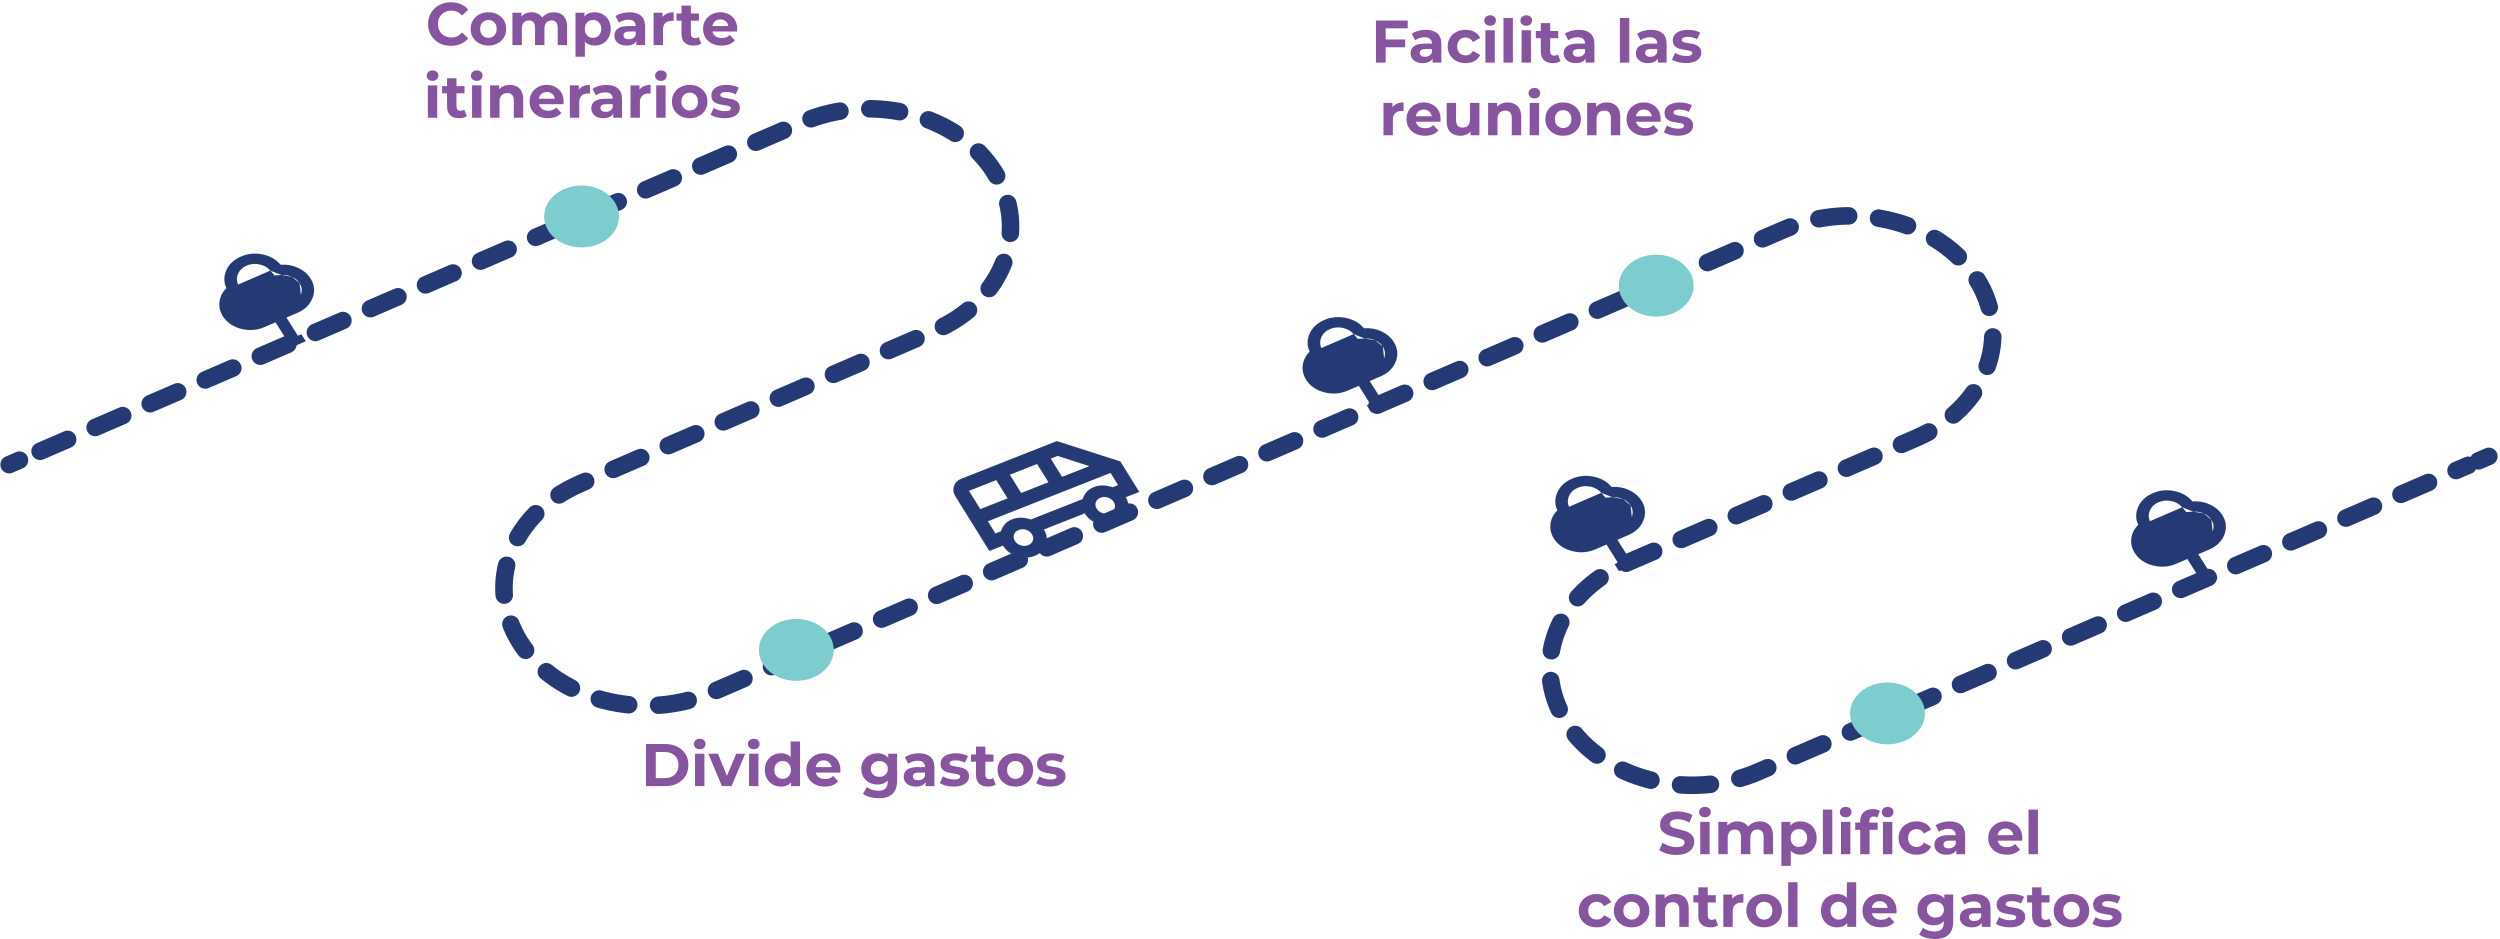 <svg width="998" height="375" viewBox="0 0 998 375" fill="none" xmlns="http://www.w3.org/2000/svg">
<path d="M669.219 341.288C667.875 341.288 666.587 341.112 665.355 340.76C664.123 340.392 663.131 339.92 662.379 339.344L663.699 336.416C664.419 336.928 665.267 337.352 666.243 337.688C667.235 338.008 668.235 338.168 669.243 338.168C670.011 338.168 670.627 338.096 671.091 337.952C671.571 337.792 671.923 337.576 672.147 337.304C672.371 337.032 672.483 336.72 672.483 336.368C672.483 335.92 672.307 335.568 671.955 335.312C671.603 335.04 671.139 334.824 670.563 334.664C669.987 334.488 669.347 334.328 668.643 334.184C667.955 334.024 667.259 333.832 666.555 333.608C665.867 333.384 665.235 333.096 664.659 332.744C664.083 332.392 663.611 331.928 663.243 331.352C662.891 330.776 662.715 330.04 662.715 329.144C662.715 328.184 662.971 327.312 663.483 326.528C664.011 325.728 664.795 325.096 665.835 324.632C666.891 324.152 668.211 323.912 669.795 323.912C670.851 323.912 671.891 324.04 672.915 324.296C673.939 324.536 674.843 324.904 675.627 325.4L674.427 328.352C673.643 327.904 672.859 327.576 672.075 327.368C671.291 327.144 670.523 327.032 669.771 327.032C669.019 327.032 668.403 327.12 667.923 327.296C667.443 327.472 667.099 327.704 666.891 327.992C666.683 328.264 666.579 328.584 666.579 328.952C666.579 329.384 666.755 329.736 667.107 330.008C667.459 330.264 667.923 330.472 668.499 330.632C669.075 330.792 669.707 330.952 670.395 331.112C671.099 331.272 671.795 331.456 672.483 331.664C673.187 331.872 673.827 332.152 674.403 332.504C674.979 332.856 675.443 333.32 675.795 333.896C676.163 334.472 676.347 335.2 676.347 336.08C676.347 337.024 676.083 337.888 675.555 338.672C675.027 339.456 674.235 340.088 673.179 340.568C672.139 341.048 670.819 341.288 669.219 341.288ZM678.74 341V328.088H682.484V341H678.74ZM680.612 326.288C679.924 326.288 679.364 326.088 678.932 325.688C678.5 325.288 678.284 324.792 678.284 324.2C678.284 323.608 678.5 323.112 678.932 322.712C679.364 322.312 679.924 322.112 680.612 322.112C681.3 322.112 681.86 322.304 682.292 322.688C682.724 323.056 682.94 323.536 682.94 324.128C682.94 324.752 682.724 325.272 682.292 325.688C681.876 326.088 681.316 326.288 680.612 326.288ZM702.494 327.896C703.518 327.896 704.422 328.104 705.206 328.52C706.006 328.92 706.63 329.544 707.078 330.392C707.542 331.224 707.774 332.296 707.774 333.608V341H704.03V334.184C704.03 333.144 703.814 332.376 703.382 331.88C702.95 331.384 702.342 331.136 701.558 331.136C701.014 331.136 700.526 331.264 700.094 331.52C699.662 331.76 699.326 332.128 699.086 332.624C698.846 333.12 698.726 333.752 698.726 334.52V341H694.982V334.184C694.982 333.144 694.766 332.376 694.334 331.88C693.918 331.384 693.318 331.136 692.534 331.136C691.99 331.136 691.502 331.264 691.07 331.52C690.638 331.76 690.302 332.128 690.062 332.624C689.822 333.12 689.702 333.752 689.702 334.52V341H685.958V328.088H689.534V331.616L688.862 330.584C689.31 329.704 689.942 329.04 690.758 328.592C691.59 328.128 692.534 327.896 693.59 327.896C694.774 327.896 695.806 328.2 696.686 328.808C697.582 329.4 698.174 330.312 698.462 331.544L697.142 331.184C697.574 330.176 698.262 329.376 699.206 328.784C700.166 328.192 701.262 327.896 702.494 327.896ZM718.762 341.192C717.674 341.192 716.722 340.952 715.906 340.472C715.09 339.992 714.45 339.264 713.986 338.288C713.538 337.296 713.314 336.048 713.314 334.544C713.314 333.024 713.53 331.776 713.962 330.8C714.394 329.824 715.018 329.096 715.834 328.616C716.65 328.136 717.626 327.896 718.762 327.896C719.978 327.896 721.066 328.176 722.026 328.736C723.002 329.28 723.77 330.048 724.33 331.04C724.906 332.032 725.194 333.2 725.194 334.544C725.194 335.904 724.906 337.08 724.33 338.072C723.77 339.064 723.002 339.832 722.026 340.376C721.066 340.92 719.978 341.192 718.762 341.192ZM711.13 345.656V328.088H714.706V330.728L714.634 334.568L714.874 338.384V345.656H711.13ZM718.114 338.12C718.738 338.12 719.29 337.976 719.77 337.688C720.266 337.4 720.658 336.992 720.946 336.464C721.25 335.92 721.402 335.28 721.402 334.544C721.402 333.792 721.25 333.152 720.946 332.624C720.658 332.096 720.266 331.688 719.77 331.4C719.29 331.112 718.738 330.968 718.114 330.968C717.49 330.968 716.93 331.112 716.434 331.4C715.938 331.688 715.546 332.096 715.258 332.624C714.97 333.152 714.826 333.792 714.826 334.544C714.826 335.28 714.97 335.92 715.258 336.464C715.546 336.992 715.938 337.4 716.434 337.688C716.93 337.976 717.49 338.12 718.114 338.12ZM727.701 341V323.192H731.445V341H727.701ZM734.919 341V328.088H738.663V341H734.919ZM736.791 326.288C736.103 326.288 735.543 326.088 735.111 325.688C734.679 325.288 734.463 324.792 734.463 324.2C734.463 323.608 734.679 323.112 735.111 322.712C735.543 322.312 736.103 322.112 736.791 322.112C737.479 322.112 738.039 322.304 738.471 322.688C738.903 323.056 739.119 323.536 739.119 324.128C739.119 324.752 738.903 325.272 738.471 325.688C738.055 326.088 737.495 326.288 736.791 326.288ZM742.594 341V327.8C742.594 326.344 743.026 325.184 743.89 324.32C744.754 323.44 745.986 323 747.586 323C748.13 323 748.65 323.056 749.146 323.168C749.658 323.28 750.09 323.456 750.442 323.696L749.458 326.408C749.25 326.264 749.018 326.152 748.762 326.072C748.506 325.992 748.234 325.952 747.946 325.952C747.402 325.952 746.978 326.112 746.674 326.432C746.386 326.736 746.242 327.2 746.242 327.824V329.024L746.338 330.632V341H742.594ZM740.602 331.256V328.376H749.554V331.256H740.602ZM751.666 341V328.088H755.41V341H751.666ZM753.538 326.288C752.85 326.288 752.29 326.088 751.858 325.688C751.426 325.288 751.21 324.792 751.21 324.2C751.21 323.608 751.426 323.112 751.858 322.712C752.29 322.312 752.85 322.112 753.538 322.112C754.226 322.112 754.786 322.304 755.218 322.688C755.65 323.056 755.866 323.536 755.866 324.128C755.866 324.752 755.65 325.272 755.218 325.688C754.802 326.088 754.242 326.288 753.538 326.288ZM765.113 341.192C763.721 341.192 762.481 340.912 761.393 340.352C760.305 339.776 759.449 338.984 758.825 337.976C758.217 336.968 757.913 335.824 757.913 334.544C757.913 333.248 758.217 332.104 758.825 331.112C759.449 330.104 760.305 329.32 761.393 328.76C762.481 328.184 763.721 327.896 765.113 327.896C766.473 327.896 767.657 328.184 768.665 328.76C769.673 329.32 770.417 330.128 770.897 331.184L767.993 332.744C767.657 332.136 767.233 331.688 766.721 331.4C766.225 331.112 765.681 330.968 765.089 330.968C764.449 330.968 763.873 331.112 763.361 331.4C762.849 331.688 762.441 332.096 762.137 332.624C761.849 333.152 761.705 333.792 761.705 334.544C761.705 335.296 761.849 335.936 762.137 336.464C762.441 336.992 762.849 337.4 763.361 337.688C763.873 337.976 764.449 338.12 765.089 338.12C765.681 338.12 766.225 337.984 766.721 337.712C767.233 337.424 767.657 336.968 767.993 336.344L770.897 337.928C770.417 338.968 769.673 339.776 768.665 340.352C767.657 340.912 766.473 341.192 765.113 341.192ZM780.972 341V338.48L780.732 337.928V333.416C780.732 332.616 780.484 331.992 779.988 331.544C779.508 331.096 778.764 330.872 777.756 330.872C777.068 330.872 776.388 330.984 775.716 331.208C775.06 331.416 774.5 331.704 774.036 332.072L772.692 329.456C773.396 328.96 774.244 328.576 775.236 328.304C776.228 328.032 777.236 327.896 778.26 327.896C780.228 327.896 781.756 328.36 782.844 329.288C783.932 330.216 784.476 331.664 784.476 333.632V341H780.972ZM777.036 341.192C776.028 341.192 775.164 341.024 774.444 340.688C773.724 340.336 773.172 339.864 772.788 339.272C772.404 338.68 772.212 338.016 772.212 337.28C772.212 336.512 772.396 335.84 772.764 335.264C773.148 334.688 773.748 334.24 774.564 333.92C775.38 333.584 776.444 333.416 777.756 333.416H781.188V335.6H778.164C777.284 335.6 776.676 335.744 776.34 336.032C776.02 336.32 775.86 336.68 775.86 337.112C775.86 337.592 776.044 337.976 776.412 338.264C776.796 338.536 777.316 338.672 777.972 338.672C778.596 338.672 779.156 338.528 779.652 338.24C780.148 337.936 780.508 337.496 780.732 336.92L781.308 338.648C781.036 339.48 780.54 340.112 779.82 340.544C779.1 340.976 778.172 341.192 777.036 341.192ZM801.07 341.192C799.598 341.192 798.302 340.904 797.182 340.328C796.078 339.752 795.222 338.968 794.614 337.976C794.006 336.968 793.702 335.824 793.702 334.544C793.702 333.248 793.998 332.104 794.59 331.112C795.198 330.104 796.022 329.32 797.062 328.76C798.102 328.184 799.278 327.896 800.59 327.896C801.854 327.896 802.99 328.168 803.998 328.712C805.022 329.24 805.83 330.008 806.422 331.016C807.014 332.008 807.31 333.2 807.31 334.592C807.31 334.736 807.302 334.904 807.286 335.096C807.27 335.272 807.254 335.44 807.238 335.6H796.75V333.416H805.27L803.83 334.064C803.83 333.392 803.694 332.808 803.422 332.312C803.15 331.816 802.774 331.432 802.294 331.16C801.814 330.872 801.254 330.728 800.614 330.728C799.974 330.728 799.406 330.872 798.91 331.16C798.43 331.432 798.054 331.824 797.782 332.336C797.51 332.832 797.374 333.424 797.374 334.112V334.688C797.374 335.392 797.526 336.016 797.83 336.56C798.15 337.088 798.59 337.496 799.15 337.784C799.726 338.056 800.398 338.192 801.166 338.192C801.854 338.192 802.454 338.088 802.966 337.88C803.494 337.672 803.974 337.36 804.406 336.944L806.398 339.104C805.806 339.776 805.062 340.296 804.166 340.664C803.27 341.016 802.238 341.192 801.07 341.192ZM809.802 341V323.192H813.546V341H809.802ZM637.425 370.192C636.033 370.192 634.793 369.912 633.705 369.352C632.617 368.776 631.761 367.984 631.137 366.976C630.529 365.968 630.225 364.824 630.225 363.544C630.225 362.248 630.529 361.104 631.137 360.112C631.761 359.104 632.617 358.32 633.705 357.76C634.793 357.184 636.033 356.896 637.425 356.896C638.785 356.896 639.969 357.184 640.977 357.76C641.985 358.32 642.729 359.128 643.209 360.184L640.305 361.744C639.969 361.136 639.545 360.688 639.033 360.4C638.537 360.112 637.993 359.968 637.401 359.968C636.761 359.968 636.185 360.112 635.673 360.4C635.161 360.688 634.753 361.096 634.449 361.624C634.161 362.152 634.017 362.792 634.017 363.544C634.017 364.296 634.161 364.936 634.449 365.464C634.753 365.992 635.161 366.4 635.673 366.688C636.185 366.976 636.761 367.12 637.401 367.12C637.993 367.12 638.537 366.984 639.033 366.712C639.545 366.424 639.969 365.968 640.305 365.344L643.209 366.928C642.729 367.968 641.985 368.776 640.977 369.352C639.969 369.912 638.785 370.192 637.425 370.192ZM651.345 370.192C649.969 370.192 648.745 369.904 647.673 369.328C646.617 368.752 645.777 367.968 645.153 366.976C644.545 365.968 644.241 364.824 644.241 363.544C644.241 362.248 644.545 361.104 645.153 360.112C645.777 359.104 646.617 358.32 647.673 357.76C648.745 357.184 649.969 356.896 651.345 356.896C652.705 356.896 653.921 357.184 654.993 357.76C656.065 358.32 656.905 359.096 657.513 360.088C658.121 361.08 658.425 362.232 658.425 363.544C658.425 364.824 658.121 365.968 657.513 366.976C656.905 367.968 656.065 368.752 654.993 369.328C653.921 369.904 652.705 370.192 651.345 370.192ZM651.345 367.12C651.969 367.12 652.529 366.976 653.025 366.688C653.521 366.4 653.913 365.992 654.201 365.464C654.489 364.92 654.633 364.28 654.633 363.544C654.633 362.792 654.489 362.152 654.201 361.624C653.913 361.096 653.521 360.688 653.025 360.4C652.529 360.112 651.969 359.968 651.345 359.968C650.721 359.968 650.161 360.112 649.665 360.4C649.169 360.688 648.769 361.096 648.465 361.624C648.177 362.152 648.033 362.792 648.033 363.544C648.033 364.28 648.177 364.92 648.465 365.464C648.769 365.992 649.169 366.4 649.665 366.688C650.161 366.976 650.721 367.12 651.345 367.12ZM668.775 356.896C669.799 356.896 670.711 357.104 671.511 357.52C672.327 357.92 672.967 358.544 673.431 359.392C673.895 360.224 674.127 361.296 674.127 362.608V370H670.383V363.184C670.383 362.144 670.151 361.376 669.687 360.88C669.239 360.384 668.599 360.136 667.767 360.136C667.175 360.136 666.639 360.264 666.159 360.52C665.695 360.76 665.327 361.136 665.055 361.648C664.799 362.16 664.671 362.816 664.671 363.616V370H660.927V357.088H664.503V360.664L663.831 359.584C664.295 358.72 664.959 358.056 665.823 357.592C666.687 357.128 667.671 356.896 668.775 356.896ZM682.801 370.192C681.281 370.192 680.097 369.808 679.249 369.04C678.401 368.256 677.977 367.096 677.977 365.56V354.232H681.721V365.512C681.721 366.056 681.865 366.48 682.153 366.784C682.441 367.072 682.833 367.216 683.329 367.216C683.921 367.216 684.425 367.056 684.841 366.736L685.849 369.376C685.465 369.648 685.001 369.856 684.457 370C683.929 370.128 683.377 370.192 682.801 370.192ZM675.985 360.256V357.376H684.937V360.256H675.985ZM687.951 370V357.088H691.527V360.736L691.023 359.68C691.407 358.768 692.023 358.08 692.871 357.616C693.719 357.136 694.751 356.896 695.967 356.896V360.352C695.807 360.336 695.663 360.328 695.535 360.328C695.407 360.312 695.271 360.304 695.127 360.304C694.103 360.304 693.271 360.6 692.631 361.192C692.007 361.768 691.695 362.672 691.695 363.904V370H687.951ZM704.243 370.192C702.867 370.192 701.643 369.904 700.571 369.328C699.515 368.752 698.675 367.968 698.051 366.976C697.443 365.968 697.139 364.824 697.139 363.544C697.139 362.248 697.443 361.104 698.051 360.112C698.675 359.104 699.515 358.32 700.571 357.76C701.643 357.184 702.867 356.896 704.243 356.896C705.603 356.896 706.819 357.184 707.891 357.76C708.963 358.32 709.803 359.096 710.411 360.088C711.019 361.08 711.323 362.232 711.323 363.544C711.323 364.824 711.019 365.968 710.411 366.976C709.803 367.968 708.963 368.752 707.891 369.328C706.819 369.904 705.603 370.192 704.243 370.192ZM704.243 367.12C704.867 367.12 705.427 366.976 705.923 366.688C706.419 366.4 706.811 365.992 707.099 365.464C707.387 364.92 707.531 364.28 707.531 363.544C707.531 362.792 707.387 362.152 707.099 361.624C706.811 361.096 706.419 360.688 705.923 360.4C705.427 360.112 704.867 359.968 704.243 359.968C703.619 359.968 703.059 360.112 702.563 360.4C702.067 360.688 701.667 361.096 701.363 361.624C701.075 362.152 700.931 362.792 700.931 363.544C700.931 364.28 701.075 364.92 701.363 365.464C701.667 365.992 702.067 366.4 702.563 366.688C703.059 366.976 703.619 367.12 704.243 367.12ZM713.826 370V352.192H717.57V370H713.826ZM733.385 370.192C732.169 370.192 731.073 369.92 730.097 369.376C729.121 368.816 728.345 368.04 727.769 367.048C727.209 366.056 726.929 364.888 726.929 363.544C726.929 362.184 727.209 361.008 727.769 360.016C728.345 359.024 729.121 358.256 730.097 357.712C731.073 357.168 732.169 356.896 733.385 356.896C734.473 356.896 735.425 357.136 736.241 357.616C737.057 358.096 737.689 358.824 738.137 359.8C738.585 360.776 738.809 362.024 738.809 363.544C738.809 365.048 738.593 366.296 738.161 367.288C737.729 368.264 737.105 368.992 736.289 369.472C735.489 369.952 734.521 370.192 733.385 370.192ZM734.033 367.12C734.641 367.12 735.193 366.976 735.689 366.688C736.185 366.4 736.577 365.992 736.865 365.464C737.169 364.92 737.321 364.28 737.321 363.544C737.321 362.792 737.169 362.152 736.865 361.624C736.577 361.096 736.185 360.688 735.689 360.4C735.193 360.112 734.641 359.968 734.033 359.968C733.409 359.968 732.849 360.112 732.353 360.4C731.857 360.688 731.457 361.096 731.153 361.624C730.865 362.152 730.721 362.792 730.721 363.544C730.721 364.28 730.865 364.92 731.153 365.464C731.457 365.992 731.857 366.4 732.353 366.688C732.849 366.976 733.409 367.12 734.033 367.12ZM737.417 370V367.36L737.489 363.52L737.249 359.704V352.192H740.993V370H737.417ZM750.866 370.192C749.394 370.192 748.098 369.904 746.978 369.328C745.874 368.752 745.018 367.968 744.41 366.976C743.802 365.968 743.498 364.824 743.498 363.544C743.498 362.248 743.794 361.104 744.386 360.112C744.994 359.104 745.818 358.32 746.858 357.76C747.898 357.184 749.074 356.896 750.386 356.896C751.65 356.896 752.786 357.168 753.794 357.712C754.818 358.24 755.626 359.008 756.218 360.016C756.81 361.008 757.106 362.2 757.106 363.592C757.106 363.736 757.098 363.904 757.082 364.096C757.066 364.272 757.05 364.44 757.034 364.6H746.546V362.416H755.066L753.626 363.064C753.626 362.392 753.49 361.808 753.218 361.312C752.946 360.816 752.57 360.432 752.09 360.16C751.61 359.872 751.05 359.728 750.41 359.728C749.77 359.728 749.202 359.872 748.706 360.16C748.226 360.432 747.85 360.824 747.578 361.336C747.306 361.832 747.17 362.424 747.17 363.112V363.688C747.17 364.392 747.322 365.016 747.626 365.56C747.946 366.088 748.386 366.496 748.946 366.784C749.522 367.056 750.194 367.192 750.962 367.192C751.65 367.192 752.25 367.088 752.762 366.88C753.29 366.672 753.77 366.36 754.202 365.944L756.194 368.104C755.602 368.776 754.858 369.296 753.962 369.664C753.066 370.016 752.034 370.192 750.866 370.192ZM772.468 374.848C771.252 374.848 770.076 374.696 768.94 374.392C767.82 374.104 766.884 373.664 766.132 373.072L767.62 370.384C768.164 370.832 768.852 371.184 769.684 371.44C770.532 371.712 771.364 371.848 772.18 371.848C773.508 371.848 774.468 371.552 775.06 370.96C775.668 370.368 775.972 369.488 775.972 368.32V366.376L776.212 363.136L776.164 359.872V357.088H779.716V367.84C779.716 370.24 779.092 372.008 777.844 373.144C776.596 374.28 774.804 374.848 772.468 374.848ZM771.892 369.376C770.692 369.376 769.604 369.12 768.628 368.608C767.668 368.08 766.892 367.352 766.3 366.424C765.724 365.48 765.436 364.384 765.436 363.136C765.436 361.872 765.724 360.776 766.3 359.848C766.892 358.904 767.668 358.176 768.628 357.664C769.604 357.152 770.692 356.896 771.892 356.896C772.98 356.896 773.94 357.12 774.772 357.568C775.604 358 776.252 358.68 776.716 359.608C777.18 360.52 777.412 361.696 777.412 363.136C777.412 364.56 777.18 365.736 776.716 366.664C776.252 367.576 775.604 368.256 774.772 368.704C773.94 369.152 772.98 369.376 771.892 369.376ZM772.636 366.304C773.292 366.304 773.876 366.176 774.388 365.92C774.9 365.648 775.3 365.272 775.588 364.792C775.876 364.312 776.02 363.76 776.02 363.136C776.02 362.496 775.876 361.944 775.588 361.48C775.3 361 774.9 360.632 774.388 360.376C773.876 360.104 773.292 359.968 772.636 359.968C771.98 359.968 771.396 360.104 770.884 360.376C770.372 360.632 769.964 361 769.66 361.48C769.372 361.944 769.228 362.496 769.228 363.136C769.228 363.76 769.372 364.312 769.66 364.792C769.964 365.272 770.372 365.648 770.884 365.92C771.396 366.176 771.98 366.304 772.636 366.304ZM791.121 370V367.48L790.881 366.928V362.416C790.881 361.616 790.633 360.992 790.137 360.544C789.657 360.096 788.913 359.872 787.905 359.872C787.217 359.872 786.537 359.984 785.865 360.208C785.209 360.416 784.649 360.704 784.185 361.072L782.841 358.456C783.545 357.96 784.393 357.576 785.385 357.304C786.377 357.032 787.385 356.896 788.409 356.896C790.377 356.896 791.905 357.36 792.993 358.288C794.081 359.216 794.625 360.664 794.625 362.632V370H791.121ZM787.185 370.192C786.177 370.192 785.313 370.024 784.593 369.688C783.873 369.336 783.321 368.864 782.937 368.272C782.553 367.68 782.361 367.016 782.361 366.28C782.361 365.512 782.545 364.84 782.913 364.264C783.297 363.688 783.897 363.24 784.713 362.92C785.529 362.584 786.593 362.416 787.905 362.416H791.337V364.6H788.313C787.433 364.6 786.825 364.744 786.489 365.032C786.169 365.32 786.009 365.68 786.009 366.112C786.009 366.592 786.193 366.976 786.561 367.264C786.945 367.536 787.465 367.672 788.121 367.672C788.745 367.672 789.305 367.528 789.801 367.24C790.297 366.936 790.657 366.496 790.881 365.92L791.457 367.648C791.185 368.48 790.689 369.112 789.969 369.544C789.249 369.976 788.321 370.192 787.185 370.192ZM802.357 370.192C801.253 370.192 800.189 370.064 799.165 369.808C798.157 369.536 797.357 369.2 796.765 368.8L798.013 366.112C798.605 366.48 799.301 366.784 800.101 367.024C800.917 367.248 801.717 367.36 802.501 367.36C803.365 367.36 803.973 367.256 804.325 367.048C804.693 366.84 804.877 366.552 804.877 366.184C804.877 365.88 804.733 365.656 804.445 365.512C804.173 365.352 803.805 365.232 803.341 365.152C802.877 365.072 802.365 364.992 801.805 364.912C801.261 364.832 800.709 364.728 800.149 364.6C799.589 364.456 799.077 364.248 798.613 363.976C798.149 363.704 797.773 363.336 797.485 362.872C797.213 362.408 797.077 361.808 797.077 361.072C797.077 360.256 797.309 359.536 797.773 358.912C798.253 358.288 798.941 357.8 799.837 357.448C800.733 357.08 801.805 356.896 803.053 356.896C803.933 356.896 804.829 356.992 805.741 357.184C806.653 357.376 807.413 357.656 808.021 358.024L806.773 360.688C806.149 360.32 805.517 360.072 804.877 359.944C804.253 359.8 803.645 359.728 803.053 359.728C802.221 359.728 801.613 359.84 801.229 360.064C800.845 360.288 800.653 360.576 800.653 360.928C800.653 361.248 800.789 361.488 801.061 361.648C801.349 361.808 801.725 361.936 802.189 362.032C802.653 362.128 803.157 362.216 803.701 362.296C804.261 362.36 804.821 362.464 805.381 362.608C805.941 362.752 806.445 362.96 806.893 363.232C807.357 363.488 807.733 363.848 808.021 364.312C808.309 364.76 808.453 365.352 808.453 366.088C808.453 366.888 808.213 367.6 807.733 368.224C807.253 368.832 806.557 369.312 805.645 369.664C804.749 370.016 803.653 370.192 802.357 370.192ZM816.043 370.192C814.523 370.192 813.339 369.808 812.491 369.04C811.643 368.256 811.219 367.096 811.219 365.56V354.232H814.963V365.512C814.963 366.056 815.107 366.48 815.395 366.784C815.683 367.072 816.075 367.216 816.571 367.216C817.163 367.216 817.667 367.056 818.083 366.736L819.091 369.376C818.707 369.648 818.243 369.856 817.699 370C817.171 370.128 816.619 370.192 816.043 370.192ZM809.227 360.256V357.376H818.179V360.256H809.227ZM826.938 370.192C825.562 370.192 824.338 369.904 823.266 369.328C822.21 368.752 821.37 367.968 820.746 366.976C820.138 365.968 819.834 364.824 819.834 363.544C819.834 362.248 820.138 361.104 820.746 360.112C821.37 359.104 822.21 358.32 823.266 357.76C824.338 357.184 825.562 356.896 826.938 356.896C828.298 356.896 829.514 357.184 830.586 357.76C831.658 358.32 832.498 359.096 833.106 360.088C833.714 361.08 834.018 362.232 834.018 363.544C834.018 364.824 833.714 365.968 833.106 366.976C832.498 367.968 831.658 368.752 830.586 369.328C829.514 369.904 828.298 370.192 826.938 370.192ZM826.938 367.12C827.562 367.12 828.122 366.976 828.618 366.688C829.114 366.4 829.506 365.992 829.794 365.464C830.082 364.92 830.226 364.28 830.226 363.544C830.226 362.792 830.082 362.152 829.794 361.624C829.506 361.096 829.114 360.688 828.618 360.4C828.122 360.112 827.562 359.968 826.938 359.968C826.314 359.968 825.754 360.112 825.258 360.4C824.762 360.688 824.362 361.096 824.058 361.624C823.77 362.152 823.626 362.792 823.626 363.544C823.626 364.28 823.77 364.92 824.058 365.464C824.362 365.992 824.762 366.4 825.258 366.688C825.754 366.976 826.314 367.12 826.938 367.12ZM840.865 370.192C839.761 370.192 838.697 370.064 837.673 369.808C836.665 369.536 835.865 369.2 835.273 368.8L836.521 366.112C837.113 366.48 837.809 366.784 838.609 367.024C839.425 367.248 840.225 367.36 841.009 367.36C841.873 367.36 842.481 367.256 842.833 367.048C843.201 366.84 843.385 366.552 843.385 366.184C843.385 365.88 843.241 365.656 842.953 365.512C842.681 365.352 842.313 365.232 841.849 365.152C841.385 365.072 840.873 364.992 840.313 364.912C839.769 364.832 839.217 364.728 838.657 364.6C838.097 364.456 837.585 364.248 837.121 363.976C836.657 363.704 836.281 363.336 835.993 362.872C835.721 362.408 835.585 361.808 835.585 361.072C835.585 360.256 835.817 359.536 836.281 358.912C836.761 358.288 837.449 357.8 838.345 357.448C839.241 357.08 840.313 356.896 841.561 356.896C842.441 356.896 843.337 356.992 844.249 357.184C845.161 357.376 845.921 357.656 846.529 358.024L845.281 360.688C844.657 360.32 844.025 360.072 843.385 359.944C842.761 359.8 842.153 359.728 841.561 359.728C840.729 359.728 840.121 359.84 839.737 360.064C839.353 360.288 839.161 360.576 839.161 360.928C839.161 361.248 839.297 361.488 839.569 361.648C839.857 361.808 840.233 361.936 840.697 362.032C841.161 362.128 841.665 362.216 842.209 362.296C842.769 362.36 843.329 362.464 843.889 362.608C844.449 362.752 844.953 362.96 845.401 363.232C845.865 363.488 846.241 363.848 846.529 364.312C846.817 364.76 846.961 365.352 846.961 366.088C846.961 366.888 846.721 367.6 846.241 368.224C845.761 368.832 845.065 369.312 844.153 369.664C843.257 370.016 842.161 370.192 840.865 370.192Z" fill="#87549F"/>
<path d="M3.646 185.482L7.773 183.697" stroke="#253A74" stroke-width="7" stroke-linecap="round" stroke-linejoin="round"/>
<path d="M16.004 180.147L320.343 48.759C348.155 36.755 382.46 45.678 396.967 68.686C411.474 91.699 400.691 120.086 372.887 132.091L231.71 193.037C203.899 205.042 193.123 233.429 207.63 256.443C222.137 279.457 256.442 288.373 284.254 276.369L712.478 91.5C740.289 79.496 774.594 88.419 789.101 111.426C803.608 134.434 792.825 162.827 765.021 174.832L649.251 224.808C621.44 236.812 610.664 265.199 625.171 288.213C639.678 311.227 673.983 320.143 701.795 308.139L985.312 185.745" stroke="#253A74" stroke-width="7" stroke-linecap="round" stroke-linejoin="round" stroke-dasharray="11.97 11.97"/>
<path d="M989.416 183.967L993.543 182.188" stroke="#253A74" stroke-width="7" stroke-linecap="round" stroke-linejoin="round"/>
<path d="M232.153 98.787C240.4 98.787 247.086 93.255 247.086 86.43C247.086 79.605 240.4 74.072 232.153 74.072C223.905 74.072 217.219 79.605 217.219 86.43C217.219 93.255 223.905 98.787 232.153 98.787Z" fill="#7ECDCE"/>
<path d="M661.159 126.391C669.407 126.391 676.093 120.858 676.093 114.033C676.093 107.208 669.407 101.676 661.159 101.676C652.912 101.676 646.226 107.208 646.226 114.033C646.226 120.858 652.912 126.391 661.159 126.391Z" fill="#7ECDCE"/>
<path d="M317.876 271.792C326.124 271.792 332.81 266.26 332.81 259.435C332.81 252.61 326.124 247.077 317.876 247.077C309.628 247.077 302.942 252.61 302.942 259.435C302.942 266.26 309.628 271.792 317.876 271.792Z" fill="#7ECDCE"/>
<path d="M753.478 297.15C761.725 297.15 768.412 291.617 768.412 284.792C768.412 277.967 761.725 272.435 753.478 272.435C745.23 272.435 738.544 277.967 738.544 284.792C738.544 291.617 745.23 297.15 753.478 297.15Z" fill="#7ECDCE"/>
<path d="M257.894 313.812V297.012H265.526C267.35 297.012 268.958 297.364 270.35 298.068C271.742 298.756 272.83 299.724 273.614 300.972C274.398 302.22 274.79 303.7 274.79 305.412C274.79 307.108 274.398 308.588 273.614 309.852C272.83 311.1 271.742 312.076 270.35 312.78C268.958 313.468 267.35 313.812 265.526 313.812H257.894ZM261.782 310.62H265.334C266.454 310.62 267.422 310.412 268.238 309.996C269.07 309.564 269.71 308.956 270.158 308.172C270.622 307.388 270.854 306.468 270.854 305.412C270.854 304.34 270.622 303.42 270.158 302.652C269.71 301.868 269.07 301.268 268.238 300.852C267.422 300.42 266.454 300.204 265.334 300.204H261.782V310.62ZM277.458 313.812V300.9H281.202V313.812H277.458ZM279.33 299.1C278.642 299.1 278.082 298.9 277.65 298.5C277.218 298.1 277.002 297.604 277.002 297.012C277.002 296.42 277.218 295.924 277.65 295.524C278.082 295.124 278.642 294.924 279.33 294.924C280.018 294.924 280.578 295.116 281.01 295.5C281.442 295.868 281.658 296.348 281.658 296.94C281.658 297.564 281.442 298.084 281.01 298.5C280.594 298.9 280.034 299.1 279.33 299.1ZM288.181 313.812L282.757 300.9H286.621L291.133 312.012H289.213L293.893 300.9H297.493L292.045 313.812H288.181ZM299.02 313.812V300.9H302.764V313.812H299.02ZM300.892 299.1C300.204 299.1 299.644 298.9 299.212 298.5C298.78 298.1 298.564 297.604 298.564 297.012C298.564 296.42 298.78 295.924 299.212 295.524C299.644 295.124 300.204 294.924 300.892 294.924C301.58 294.924 302.14 295.116 302.572 295.5C303.004 295.868 303.22 296.348 303.22 296.94C303.22 297.564 303.004 298.084 302.572 298.5C302.156 298.9 301.596 299.1 300.892 299.1ZM311.783 314.004C310.567 314.004 309.471 313.732 308.495 313.188C307.519 312.628 306.743 311.852 306.167 310.86C305.607 309.868 305.327 308.7 305.327 307.356C305.327 305.996 305.607 304.82 306.167 303.828C306.743 302.836 307.519 302.068 308.495 301.524C309.471 300.98 310.567 300.708 311.783 300.708C312.871 300.708 313.823 300.948 314.639 301.428C315.455 301.908 316.087 302.636 316.535 303.612C316.983 304.588 317.207 305.836 317.207 307.356C317.207 308.86 316.991 310.108 316.559 311.1C316.127 312.076 315.503 312.804 314.687 313.284C313.887 313.764 312.919 314.004 311.783 314.004ZM312.431 310.932C313.039 310.932 313.591 310.788 314.087 310.5C314.583 310.212 314.975 309.804 315.263 309.276C315.567 308.732 315.719 308.092 315.719 307.356C315.719 306.604 315.567 305.964 315.263 305.436C314.975 304.908 314.583 304.5 314.087 304.212C313.591 303.924 313.039 303.78 312.431 303.78C311.807 303.78 311.247 303.924 310.751 304.212C310.255 304.5 309.855 304.908 309.551 305.436C309.263 305.964 309.119 306.604 309.119 307.356C309.119 308.092 309.263 308.732 309.551 309.276C309.855 309.804 310.255 310.212 310.751 310.5C311.247 310.788 311.807 310.932 312.431 310.932ZM315.815 313.812V311.172L315.887 307.332L315.647 303.516V296.004H319.391V313.812H315.815ZM329.264 314.004C327.792 314.004 326.496 313.716 325.376 313.14C324.272 312.564 323.416 311.78 322.808 310.788C322.2 309.78 321.896 308.636 321.896 307.356C321.896 306.06 322.192 304.916 322.784 303.924C323.392 302.916 324.216 302.132 325.256 301.572C326.296 300.996 327.472 300.708 328.784 300.708C330.048 300.708 331.184 300.98 332.192 301.524C333.216 302.052 334.024 302.82 334.616 303.828C335.208 304.82 335.504 306.012 335.504 307.404C335.504 307.548 335.496 307.716 335.48 307.908C335.464 308.084 335.448 308.252 335.432 308.412H324.944V306.228H333.464L332.024 306.876C332.024 306.204 331.888 305.62 331.616 305.124C331.344 304.628 330.968 304.244 330.488 303.972C330.008 303.684 329.448 303.54 328.808 303.54C328.168 303.54 327.6 303.684 327.104 303.972C326.624 304.244 326.248 304.636 325.976 305.148C325.704 305.644 325.568 306.236 325.568 306.924V307.5C325.568 308.204 325.72 308.828 326.024 309.372C326.344 309.9 326.784 310.308 327.344 310.596C327.92 310.868 328.592 311.004 329.36 311.004C330.048 311.004 330.648 310.9 331.16 310.692C331.688 310.484 332.168 310.172 332.6 309.756L334.592 311.916C334 312.588 333.256 313.108 332.36 313.476C331.464 313.828 330.432 314.004 329.264 314.004ZM350.866 318.66C349.65 318.66 348.474 318.508 347.338 318.204C346.218 317.916 345.282 317.476 344.53 316.884L346.018 314.196C346.562 314.644 347.25 314.996 348.082 315.252C348.93 315.524 349.762 315.66 350.578 315.66C351.906 315.66 352.866 315.364 353.458 314.772C354.066 314.18 354.37 313.3 354.37 312.132V310.188L354.61 306.948L354.562 303.684V300.9H358.114V311.652C358.114 314.052 357.49 315.82 356.242 316.956C354.994 318.092 353.202 318.66 350.866 318.66ZM350.29 313.188C349.09 313.188 348.002 312.932 347.026 312.42C346.066 311.892 345.29 311.164 344.698 310.236C344.122 309.292 343.834 308.196 343.834 306.948C343.834 305.684 344.122 304.588 344.698 303.66C345.29 302.716 346.066 301.988 347.026 301.476C348.002 300.964 349.09 300.708 350.29 300.708C351.378 300.708 352.338 300.932 353.17 301.38C354.002 301.812 354.65 302.492 355.114 303.42C355.578 304.332 355.81 305.508 355.81 306.948C355.81 308.372 355.578 309.548 355.114 310.476C354.65 311.388 354.002 312.068 353.17 312.516C352.338 312.964 351.378 313.188 350.29 313.188ZM351.034 310.116C351.69 310.116 352.274 309.988 352.786 309.732C353.298 309.46 353.698 309.084 353.986 308.604C354.274 308.124 354.418 307.572 354.418 306.948C354.418 306.308 354.274 305.756 353.986 305.292C353.698 304.812 353.298 304.444 352.786 304.188C352.274 303.916 351.69 303.78 351.034 303.78C350.378 303.78 349.794 303.916 349.282 304.188C348.77 304.444 348.362 304.812 348.058 305.292C347.77 305.756 347.626 306.308 347.626 306.948C347.626 307.572 347.77 308.124 348.058 308.604C348.362 309.084 348.77 309.46 349.282 309.732C349.794 309.988 350.378 310.116 351.034 310.116ZM369.518 313.812V311.292L369.278 310.74V306.228C369.278 305.428 369.03 304.804 368.534 304.356C368.054 303.908 367.31 303.684 366.302 303.684C365.614 303.684 364.934 303.796 364.262 304.02C363.606 304.228 363.046 304.516 362.582 304.884L361.238 302.268C361.942 301.772 362.79 301.388 363.782 301.116C364.774 300.844 365.782 300.708 366.806 300.708C368.774 300.708 370.302 301.172 371.39 302.1C372.478 303.028 373.022 304.476 373.022 306.444V313.812H369.518ZM365.582 314.004C364.574 314.004 363.71 313.836 362.99 313.5C362.27 313.148 361.718 312.676 361.334 312.084C360.95 311.492 360.758 310.828 360.758 310.092C360.758 309.324 360.942 308.652 361.31 308.076C361.694 307.5 362.294 307.052 363.11 306.732C363.926 306.396 364.99 306.228 366.302 306.228H369.734V308.412H366.71C365.83 308.412 365.222 308.556 364.886 308.844C364.566 309.132 364.406 309.492 364.406 309.924C364.406 310.404 364.59 310.788 364.958 311.076C365.342 311.348 365.862 311.484 366.518 311.484C367.142 311.484 367.702 311.34 368.198 311.052C368.694 310.748 369.054 310.308 369.278 309.732L369.854 311.46C369.582 312.292 369.086 312.924 368.366 313.356C367.646 313.788 366.718 314.004 365.582 314.004ZM380.755 314.004C379.651 314.004 378.587 313.876 377.563 313.62C376.555 313.348 375.755 313.012 375.163 312.612L376.411 309.924C377.003 310.292 377.699 310.596 378.499 310.836C379.315 311.06 380.115 311.172 380.899 311.172C381.763 311.172 382.371 311.068 382.723 310.86C383.091 310.652 383.275 310.364 383.275 309.996C383.275 309.692 383.131 309.468 382.843 309.324C382.571 309.164 382.203 309.044 381.739 308.964C381.275 308.884 380.763 308.804 380.203 308.724C379.659 308.644 379.107 308.54 378.547 308.412C377.987 308.268 377.475 308.06 377.011 307.788C376.547 307.516 376.171 307.148 375.883 306.684C375.611 306.22 375.475 305.62 375.475 304.884C375.475 304.068 375.707 303.348 376.171 302.724C376.651 302.1 377.339 301.612 378.235 301.26C379.131 300.892 380.203 300.708 381.451 300.708C382.331 300.708 383.227 300.804 384.139 300.996C385.051 301.188 385.811 301.468 386.419 301.836L385.171 304.5C384.547 304.132 383.915 303.884 383.275 303.756C382.651 303.612 382.043 303.54 381.451 303.54C380.619 303.54 380.011 303.652 379.627 303.876C379.243 304.1 379.051 304.388 379.051 304.74C379.051 305.06 379.187 305.3 379.459 305.46C379.747 305.62 380.123 305.748 380.587 305.844C381.051 305.94 381.555 306.028 382.099 306.108C382.659 306.172 383.219 306.276 383.779 306.42C384.339 306.564 384.843 306.772 385.291 307.044C385.755 307.3 386.131 307.66 386.419 308.124C386.707 308.572 386.851 309.164 386.851 309.9C386.851 310.7 386.611 311.412 386.131 312.036C385.651 312.644 384.955 313.124 384.043 313.476C383.147 313.828 382.051 314.004 380.755 314.004ZM394.441 314.004C392.921 314.004 391.737 313.62 390.889 312.852C390.041 312.068 389.617 310.908 389.617 309.372V298.044H393.361V309.324C393.361 309.868 393.505 310.292 393.793 310.596C394.081 310.884 394.473 311.028 394.969 311.028C395.561 311.028 396.065 310.868 396.481 310.548L397.489 313.188C397.105 313.46 396.641 313.668 396.097 313.812C395.569 313.94 395.017 314.004 394.441 314.004ZM387.625 304.068V301.188H396.577V304.068H387.625ZM405.336 314.004C403.96 314.004 402.736 313.716 401.664 313.14C400.608 312.564 399.768 311.78 399.144 310.788C398.536 309.78 398.232 308.636 398.232 307.356C398.232 306.06 398.536 304.916 399.144 303.924C399.768 302.916 400.608 302.132 401.664 301.572C402.736 300.996 403.96 300.708 405.336 300.708C406.696 300.708 407.912 300.996 408.984 301.572C410.056 302.132 410.896 302.908 411.504 303.9C412.112 304.892 412.416 306.044 412.416 307.356C412.416 308.636 412.112 309.78 411.504 310.788C410.896 311.78 410.056 312.564 408.984 313.14C407.912 313.716 406.696 314.004 405.336 314.004ZM405.336 310.932C405.96 310.932 406.52 310.788 407.016 310.5C407.512 310.212 407.904 309.804 408.192 309.276C408.48 308.732 408.624 308.092 408.624 307.356C408.624 306.604 408.48 305.964 408.192 305.436C407.904 304.908 407.512 304.5 407.016 304.212C406.52 303.924 405.96 303.78 405.336 303.78C404.712 303.78 404.152 303.924 403.656 304.212C403.16 304.5 402.76 304.908 402.456 305.436C402.168 305.964 402.024 306.604 402.024 307.356C402.024 308.092 402.168 308.732 402.456 309.276C402.76 309.804 403.16 310.212 403.656 310.5C404.152 310.788 404.712 310.932 405.336 310.932ZM419.263 314.004C418.159 314.004 417.095 313.876 416.071 313.62C415.063 313.348 414.263 313.012 413.671 312.612L414.919 309.924C415.511 310.292 416.207 310.596 417.007 310.836C417.823 311.06 418.623 311.172 419.407 311.172C420.271 311.172 420.879 311.068 421.231 310.86C421.599 310.652 421.783 310.364 421.783 309.996C421.783 309.692 421.639 309.468 421.351 309.324C421.079 309.164 420.711 309.044 420.247 308.964C419.783 308.884 419.271 308.804 418.711 308.724C418.167 308.644 417.615 308.54 417.055 308.412C416.495 308.268 415.983 308.06 415.519 307.788C415.055 307.516 414.679 307.148 414.391 306.684C414.119 306.22 413.983 305.62 413.983 304.884C413.983 304.068 414.215 303.348 414.679 302.724C415.159 302.1 415.847 301.612 416.743 301.26C417.639 300.892 418.711 300.708 419.959 300.708C420.839 300.708 421.735 300.804 422.647 300.996C423.559 301.188 424.319 301.468 424.927 301.836L423.679 304.5C423.055 304.132 422.423 303.884 421.783 303.756C421.159 303.612 420.551 303.54 419.959 303.54C419.127 303.54 418.519 303.652 418.135 303.876C417.751 304.1 417.559 304.388 417.559 304.74C417.559 305.06 417.695 305.3 417.967 305.46C418.255 305.62 418.631 305.748 419.095 305.844C419.559 305.94 420.063 306.028 420.607 306.108C421.167 306.172 421.727 306.276 422.287 306.42C422.847 306.564 423.351 306.772 423.799 307.044C424.263 307.3 424.639 307.66 424.927 308.124C425.215 308.572 425.359 309.164 425.359 309.9C425.359 310.7 425.119 311.412 424.639 312.036C424.159 312.644 423.463 313.124 422.551 313.476C421.655 313.828 420.559 314.004 419.263 314.004Z" fill="#87549F"/>
<mask id="mask0_402_21" style="mask-type:alpha" maskUnits="userSpaceOnUse" x="368" y="156" width="102" height="84">
<rect x="0.731" y="0.242" width="68.278" height="66.677" transform="matrix(0.932 -0.367 0.529 0.852 368.553 182.652)" fill="#FEFEFE" stroke="#253A74"/>
</mask>
<g mask="url(#mask0_402_21)">
<path d="M400.403 217.811L400.397 217.8L400.385 217.805L394.956 219.945L381.381 198.087C380.553 196.753 380.375 195.402 380.849 194.033C381.322 192.664 382.305 191.686 383.798 191.097L421.879 176.084L447.245 184.225L454.781 196.359L449.352 198.5L449.34 198.504L449.346 198.515C450.602 200.537 450.877 202.568 450.172 204.608C449.466 206.648 447.982 208.114 445.718 209.007C443.454 209.9 441.09 209.95 438.627 209.16C436.163 208.369 434.303 206.963 433.048 204.941L433.041 204.93L433.029 204.935L416.707 211.37L416.696 211.374L416.702 211.385C417.958 213.407 418.233 215.438 417.527 217.478C416.822 219.518 415.337 220.984 413.073 221.877C410.809 222.769 408.446 222.82 405.982 222.03C403.518 221.239 401.659 219.833 400.403 217.811ZM423.97 190.371L423.976 190.381L423.988 190.377L434.87 186.087L434.898 186.075L434.866 186.065L422.178 181.993L422.179 181.989L422.168 181.993L419.448 183.066L419.436 183.07L419.443 183.081L423.97 190.371ZM407.648 196.806L407.654 196.816L407.666 196.812L418.547 192.522L418.559 192.517L418.552 192.506L414.025 185.217L414.019 185.206L414.007 185.211L403.126 189.501L403.114 189.505L403.12 189.516L407.648 196.806ZM391.326 203.241L391.332 203.251L391.344 203.247L402.225 198.957L402.237 198.952L402.23 198.941L397.703 191.652L397.696 191.641L397.685 191.646L386.803 195.936L386.792 195.94L386.798 195.951L391.326 203.241ZM397.362 212.96L397.368 212.971L397.38 212.966L399.556 212.108L399.559 212.113L399.563 212.102C399.88 211.07 400.399 210.135 401.119 209.298C401.839 208.46 402.81 207.801 404.032 207.319C405.255 206.837 406.502 206.622 407.774 206.674C409.046 206.726 410.294 206.965 411.516 207.389L411.514 207.394L411.526 207.389L432.201 199.238L432.204 199.243L432.207 199.232C432.525 198.2 433.044 197.266 433.763 196.428C434.483 195.591 435.454 194.931 436.676 194.449C437.899 193.967 439.146 193.752 440.418 193.804C441.691 193.856 442.938 194.095 444.16 194.519L444.158 194.524L444.17 194.519L446.347 193.661L446.358 193.657L446.352 193.646L443.333 188.786L443.327 188.776L443.315 188.78L394.349 208.085L394.337 208.09L394.344 208.1L397.362 212.96ZM410.446 217.646C411.401 217.269 412.025 216.656 412.319 215.807C412.613 214.958 412.495 214.106 411.965 213.253C411.435 212.399 410.657 211.808 409.631 211.479C408.606 211.149 407.615 211.173 406.66 211.55C405.705 211.926 405.08 212.539 404.786 213.389C404.492 214.238 404.611 215.09 405.141 215.943C405.671 216.796 406.449 217.388 407.474 217.717C408.5 218.046 409.491 218.022 410.446 217.646ZM443.09 204.776C444.045 204.399 444.67 203.786 444.964 202.937C445.257 202.088 445.139 201.236 444.609 200.383C444.079 199.529 443.301 198.938 442.275 198.609C441.25 198.28 440.259 198.303 439.304 198.68C438.349 199.056 437.724 199.67 437.431 200.519C437.137 201.368 437.255 202.22 437.785 203.073C438.315 203.926 439.093 204.518 440.119 204.847C441.144 205.176 442.135 205.152 443.09 204.776Z" fill="#253A74" stroke="#253A74" stroke-width="0.025"/>
</g>
<path d="M107.944 108.027L107.944 108.027L109.581 109.959L112.382 109.781L107.944 108.027ZM107.944 108.027C106.866 106.763 105.425 105.935 103.621 105.543C101.816 105.151 100.093 105.31 98.451 106.02C96.81 106.73 95.668 107.81 95.028 109.259C94.387 110.709 94.386 112.16 95.026 113.614L95.026 113.614M107.944 108.027L95.026 113.614M95.026 113.614L96.009 115.828L94.234 117.629L95.026 113.614ZM120.098 117.689C119.489 119.298 118.272 120.497 116.448 121.286L103.334 126.957C101.51 127.746 99.625 127.888 97.68 127.384C95.735 126.88 94.285 125.873 93.331 124.363C92.644 123.276 92.388 122.117 92.564 120.888C92.74 119.659 93.296 118.573 94.234 117.629L120.098 117.689ZM120.098 117.689C120.708 116.08 120.535 114.521 119.581 113.011M120.098 117.689L119.581 113.011M119.581 113.011C118.894 111.924 117.89 111.089 116.57 110.507M119.581 113.011L116.57 110.507M116.57 110.507C115.249 109.925 113.853 109.683 112.382 109.781L116.57 110.507ZM118.932 134.024L120.295 133.435L122.056 136.222L114.982 139.281L113.221 136.494L114.561 135.915L114.572 135.91L114.566 135.899L109.995 128.667L109.988 128.657L109.977 128.662L105.606 130.552C102.585 131.858 99.454 132.091 96.213 131.251C92.971 130.41 90.561 128.741 88.983 126.244C87.842 124.438 87.391 122.516 87.631 120.476C87.871 118.437 88.791 116.631 90.392 115.057L90.403 115.066L90.394 115.045C89.295 112.647 89.293 110.243 90.388 107.834C91.483 105.424 93.413 103.622 96.18 102.426C98.945 101.229 101.837 100.947 104.853 101.578C107.87 102.209 110.255 103.582 112.008 105.698L111.997 105.705L112.021 105.703C114.497 105.514 116.815 105.92 118.976 106.921C121.137 107.922 122.788 109.325 123.93 111.13C125.508 113.628 125.79 116.217 124.774 118.899C123.758 121.581 121.74 123.574 118.719 124.881L114.348 126.771L114.337 126.776L114.343 126.787L118.914 134.019L118.92 134.029L118.932 134.024Z" fill="#253A74" stroke="#253A74" stroke-width="0.025"/>
<path d="M540.379 133.374L540.379 133.374L542.016 135.306L544.818 135.127L540.379 133.374ZM540.379 133.374C539.302 132.11 537.86 131.282 536.056 130.89C534.252 130.498 532.529 130.657 530.887 131.367C529.245 132.077 528.104 133.157 527.463 134.606C526.823 136.055 526.822 137.507 527.462 138.961L527.462 138.961M540.379 133.374L527.462 138.961M527.462 138.961L528.445 141.175L526.669 142.976L527.462 138.961ZM552.534 143.036C551.924 144.645 550.707 145.844 548.883 146.633L535.769 152.304C533.946 153.093 532.061 153.235 530.116 152.731C528.171 152.227 526.721 151.22 525.767 149.71C525.08 148.623 524.824 147.464 525 146.235C525.176 145.006 525.732 143.919 526.669 142.976L552.534 143.036ZM552.534 143.036C553.143 141.427 552.971 139.867 552.017 138.357M552.534 143.036L552.017 138.357M552.017 138.357C551.33 137.27 550.326 136.435 549.005 135.853M552.017 138.357L549.005 135.853M549.005 135.853C547.685 135.271 546.289 135.029 544.818 135.127L549.005 135.853ZM551.368 159.371L552.73 158.782L554.491 161.568L547.417 164.628L545.656 161.841L546.996 161.261L547.008 161.256L547.001 161.246L542.431 154.014L542.424 154.003L542.413 154.008L538.041 155.899C535.021 157.205 531.89 157.438 528.648 156.597C525.407 155.757 522.997 154.088 521.418 151.59C520.277 149.785 519.827 147.862 520.067 145.823C520.307 143.784 521.227 141.977 522.827 140.404L522.839 140.413L522.829 140.392C521.73 137.993 521.728 135.59 522.823 133.18C523.919 130.771 525.849 128.968 528.615 127.772C531.381 126.576 534.272 126.294 537.289 126.925C540.305 127.556 542.69 128.929 544.444 131.044L544.432 131.052L544.457 131.05C546.932 130.861 549.25 131.267 551.412 132.267C553.573 133.268 555.224 134.671 556.365 136.477C557.944 138.975 558.225 141.564 557.209 144.246C556.194 146.927 554.176 148.921 551.155 150.227L546.784 152.118L546.772 152.123L546.779 152.133L551.349 159.365L551.356 159.376L551.368 159.371Z" fill="#253A74" stroke="#253A74" stroke-width="0.025"/>
<path d="M639.262 196.739L639.262 196.739L640.899 198.671L643.7 198.493L639.262 196.739ZM639.262 196.739C638.184 195.475 636.743 194.647 634.938 194.255C633.134 193.863 631.411 194.022 629.769 194.732C628.127 195.442 626.986 196.522 626.345 197.971C625.705 199.421 625.704 200.872 626.344 202.326L626.344 202.326M639.262 196.739L626.344 202.326M626.344 202.326L627.327 204.54L625.551 206.341L626.344 202.326ZM651.416 206.401C650.806 208.01 649.589 209.209 647.765 209.998L634.652 215.669C632.828 216.458 630.943 216.6 628.998 216.096C627.053 215.592 625.603 214.585 624.649 213.075C623.962 211.988 623.706 210.829 623.882 209.6C624.058 208.371 624.614 207.285 625.551 206.341L651.416 206.401ZM651.416 206.401C652.025 204.792 651.853 203.233 650.899 201.723M651.416 206.401L650.899 201.723M650.899 201.723C650.212 200.635 649.208 199.801 647.887 199.219M650.899 201.723L647.887 199.219M647.887 199.219C646.567 198.636 645.171 198.395 643.7 198.493L647.887 199.219ZM650.25 222.736L651.612 222.147L653.373 224.934L646.3 227.993L644.539 225.206L645.879 224.627L645.89 224.622L645.883 224.611L641.313 217.379L641.306 217.369L641.295 217.373L636.924 219.264C633.903 220.57 630.772 220.803 627.53 219.963C624.289 219.122 621.879 217.453 620.301 214.956C619.16 213.15 618.709 211.228 618.949 209.188C619.189 207.149 620.109 205.343 621.71 203.769L621.721 203.778L621.712 203.757C620.613 201.359 620.611 198.955 621.706 196.546C622.801 194.136 624.731 192.334 627.497 191.137C630.263 189.941 633.154 189.659 636.171 190.29C639.188 190.921 641.573 192.294 643.326 194.41L643.314 194.417L643.339 194.415C645.815 194.226 648.133 194.632 650.294 195.633C652.455 196.633 654.106 198.037 655.247 199.842C656.826 202.34 657.108 204.929 656.092 207.611C655.076 210.292 653.058 212.286 650.037 213.593L645.666 215.483L645.655 215.488L645.661 215.499L650.232 222.731L650.238 222.741L650.25 222.736Z" fill="#253A74" stroke="#253A74" stroke-width="0.025"/>
<path d="M871.147 202.5L871.147 202.5L872.784 204.432L875.585 204.253L871.147 202.5ZM871.147 202.5C870.069 201.236 868.628 200.408 866.824 200.016C865.019 199.624 863.296 199.783 861.654 200.493C860.013 201.203 858.871 202.283 858.231 203.732C857.59 205.181 857.589 206.633 858.229 208.087L858.229 208.087M871.147 202.5L858.229 208.087M858.229 208.087L859.212 210.301L857.437 212.102L858.229 208.087ZM883.301 212.162C882.692 213.771 881.475 214.97 879.651 215.759L866.537 221.43C864.713 222.219 862.828 222.361 860.883 221.857C858.939 221.353 857.488 220.346 856.534 218.836C855.847 217.749 855.592 216.59 855.767 215.361C855.943 214.132 856.5 213.045 857.437 212.102L883.301 212.162ZM883.301 212.162C883.911 210.553 883.739 208.993 882.784 207.483M883.301 212.162L882.784 207.483M882.784 207.483C882.097 206.396 881.093 205.561 879.773 204.979M882.784 207.483L879.773 204.979M879.773 204.979C878.452 204.397 877.056 204.155 875.585 204.253L879.773 204.979ZM882.135 228.497L883.498 227.908L885.259 230.694L878.185 233.753L876.424 230.967L877.764 230.387L877.775 230.382L877.769 230.372L873.198 223.14L873.192 223.129L873.18 223.134L868.809 225.025C865.788 226.331 862.657 226.564 859.416 225.723C856.174 224.883 853.765 223.214 852.186 220.716C851.045 218.911 850.594 216.988 850.834 214.949C851.075 212.91 851.995 211.103 853.595 209.53L853.607 209.539L853.597 209.518C852.498 207.119 852.496 204.716 853.591 202.306C854.686 199.897 856.617 198.094 859.383 196.898C862.149 195.702 865.04 195.42 868.056 196.051C871.073 196.682 873.458 198.055 875.212 200.17L875.2 200.178L875.224 200.176C877.7 199.987 880.018 200.393 882.179 201.393C884.341 202.394 885.992 203.797 887.133 205.603C888.711 208.101 888.993 210.69 887.977 213.372C886.961 216.053 884.943 218.047 881.923 219.353L877.551 221.244L877.54 221.249L877.547 221.259L882.117 228.491L882.124 228.502L882.135 228.497Z" fill="#253A74" stroke="#253A74" stroke-width="0.025"/>
<path d="M179.989 18.288C178.693 18.288 177.485 18.08 176.365 17.664C175.261 17.232 174.301 16.624 173.485 15.84C172.669 15.056 172.029 14.136 171.565 13.08C171.117 12.024 170.893 10.864 170.893 9.6C170.893 8.336 171.117 7.176 171.565 6.12C172.029 5.064 172.669 4.144 173.485 3.36C174.317 2.576 175.285 1.976 176.389 1.56C177.493 1.128 178.701 0.912 180.013 0.912C181.469 0.912 182.781 1.168 183.949 1.68C185.133 2.176 186.125 2.912 186.925 3.888L184.429 6.192C183.853 5.536 183.213 5.048 182.509 4.728C181.805 4.392 181.037 4.224 180.205 4.224C179.421 4.224 178.701 4.352 178.045 4.608C177.389 4.864 176.821 5.232 176.341 5.712C175.861 6.192 175.485 6.76 175.213 7.416C174.957 8.072 174.829 8.8 174.829 9.6C174.829 10.4 174.957 11.128 175.213 11.784C175.485 12.44 175.861 13.008 176.341 13.488C176.821 13.968 177.389 14.336 178.045 14.592C178.701 14.848 179.421 14.976 180.205 14.976C181.037 14.976 181.805 14.816 182.509 14.496C183.213 14.16 183.853 13.656 184.429 12.984L186.925 15.288C186.125 16.264 185.133 17.008 183.949 17.52C182.781 18.032 181.461 18.288 179.989 18.288ZM194.985 18.192C193.609 18.192 192.385 17.904 191.313 17.328C190.257 16.752 189.417 15.968 188.793 14.976C188.185 13.968 187.881 12.824 187.881 11.544C187.881 10.248 188.185 9.104 188.793 8.112C189.417 7.104 190.257 6.32 191.313 5.76C192.385 5.184 193.609 4.896 194.985 4.896C196.345 4.896 197.561 5.184 198.633 5.76C199.705 6.32 200.545 7.096 201.153 8.088C201.761 9.08 202.065 10.232 202.065 11.544C202.065 12.824 201.761 13.968 201.153 14.976C200.545 15.968 199.705 16.752 198.633 17.328C197.561 17.904 196.345 18.192 194.985 18.192ZM194.985 15.12C195.609 15.12 196.169 14.976 196.665 14.688C197.161 14.4 197.553 13.992 197.841 13.464C198.129 12.92 198.273 12.28 198.273 11.544C198.273 10.792 198.129 10.152 197.841 9.624C197.553 9.096 197.161 8.688 196.665 8.4C196.169 8.112 195.609 7.968 194.985 7.968C194.361 7.968 193.801 8.112 193.305 8.4C192.809 8.688 192.409 9.096 192.105 9.624C191.817 10.152 191.673 10.792 191.673 11.544C191.673 12.28 191.817 12.92 192.105 13.464C192.409 13.992 192.809 14.4 193.305 14.688C193.801 14.976 194.361 15.12 194.985 15.12ZM221.104 4.896C222.128 4.896 223.032 5.104 223.816 5.52C224.616 5.92 225.24 6.544 225.688 7.392C226.152 8.224 226.384 9.296 226.384 10.608V18H222.64V11.184C222.64 10.144 222.424 9.376 221.992 8.88C221.56 8.384 220.952 8.136 220.168 8.136C219.624 8.136 219.136 8.264 218.704 8.52C218.272 8.76 217.936 9.128 217.696 9.624C217.456 10.12 217.336 10.752 217.336 11.52V18H213.592V11.184C213.592 10.144 213.376 9.376 212.944 8.88C212.528 8.384 211.928 8.136 211.144 8.136C210.6 8.136 210.112 8.264 209.68 8.52C209.248 8.76 208.912 9.128 208.672 9.624C208.432 10.12 208.312 10.752 208.312 11.52V18H204.568V5.088H208.144V8.616L207.472 7.584C207.92 6.704 208.552 6.04 209.368 5.592C210.2 5.128 211.144 4.896 212.2 4.896C213.384 4.896 214.416 5.2 215.296 5.808C216.192 6.4 216.784 7.312 217.072 8.544L215.752 8.184C216.184 7.176 216.872 6.376 217.816 5.784C218.776 5.192 219.872 4.896 221.104 4.896ZM237.372 18.192C236.284 18.192 235.332 17.952 234.516 17.472C233.7 16.992 233.06 16.264 232.596 15.288C232.148 14.296 231.924 13.048 231.924 11.544C231.924 10.024 232.14 8.776 232.572 7.8C233.004 6.824 233.628 6.096 234.444 5.616C235.26 5.136 236.236 4.896 237.372 4.896C238.588 4.896 239.676 5.176 240.636 5.736C241.612 6.28 242.38 7.048 242.94 8.04C243.516 9.032 243.804 10.2 243.804 11.544C243.804 12.904 243.516 14.08 242.94 15.072C242.38 16.064 241.612 16.832 240.636 17.376C239.676 17.92 238.588 18.192 237.372 18.192ZM229.74 22.656V5.088H233.316V7.728L233.244 11.568L233.484 15.384V22.656H229.74ZM236.724 15.12C237.348 15.12 237.9 14.976 238.38 14.688C238.876 14.4 239.268 13.992 239.556 13.464C239.86 12.92 240.012 12.28 240.012 11.544C240.012 10.792 239.86 10.152 239.556 9.624C239.268 9.096 238.876 8.688 238.38 8.4C237.9 8.112 237.348 7.968 236.724 7.968C236.1 7.968 235.54 8.112 235.044 8.4C234.548 8.688 234.156 9.096 233.868 9.624C233.58 10.152 233.436 10.792 233.436 11.544C233.436 12.28 233.58 12.92 233.868 13.464C234.156 13.992 234.548 14.4 235.044 14.688C235.54 14.976 236.1 15.12 236.724 15.12ZM254.019 18V15.48L253.779 14.928V10.416C253.779 9.616 253.531 8.992 253.035 8.544C252.555 8.096 251.811 7.872 250.803 7.872C250.115 7.872 249.435 7.984 248.763 8.208C248.107 8.416 247.547 8.704 247.083 9.072L245.739 6.456C246.443 5.96 247.291 5.576 248.283 5.304C249.275 5.032 250.283 4.896 251.307 4.896C253.275 4.896 254.803 5.36 255.891 6.288C256.979 7.216 257.523 8.664 257.523 10.632V18H254.019ZM250.083 18.192C249.075 18.192 248.211 18.024 247.491 17.688C246.771 17.336 246.219 16.864 245.835 16.272C245.451 15.68 245.259 15.016 245.259 14.28C245.259 13.512 245.443 12.84 245.811 12.264C246.195 11.688 246.795 11.24 247.611 10.92C248.427 10.584 249.491 10.416 250.803 10.416H254.235V12.6H251.211C250.331 12.6 249.723 12.744 249.387 13.032C249.067 13.32 248.907 13.68 248.907 14.112C248.907 14.592 249.091 14.976 249.459 15.264C249.843 15.536 250.363 15.672 251.019 15.672C251.643 15.672 252.203 15.528 252.699 15.24C253.195 14.936 253.555 14.496 253.779 13.92L254.355 15.648C254.083 16.48 253.587 17.112 252.867 17.544C252.147 17.976 251.219 18.192 250.083 18.192ZM260.912 18V5.088H264.488V8.736L263.984 7.68C264.368 6.768 264.984 6.08 265.832 5.616C266.68 5.136 267.712 4.896 268.928 4.896V8.352C268.768 8.336 268.624 8.328 268.496 8.328C268.368 8.312 268.232 8.304 268.088 8.304C267.064 8.304 266.232 8.6 265.592 9.192C264.968 9.768 264.656 10.672 264.656 11.904V18H260.912ZM276.879 18.192C275.359 18.192 274.175 17.808 273.327 17.04C272.479 16.256 272.055 15.096 272.055 13.56V2.232H275.799V13.512C275.799 14.056 275.943 14.48 276.231 14.784C276.519 15.072 276.911 15.216 277.407 15.216C277.999 15.216 278.503 15.056 278.919 14.736L279.927 17.376C279.543 17.648 279.079 17.856 278.535 18C278.007 18.128 277.455 18.192 276.879 18.192ZM270.063 8.256V5.376H279.015V8.256H270.063ZM288.038 18.192C286.566 18.192 285.27 17.904 284.15 17.328C283.046 16.752 282.19 15.968 281.582 14.976C280.974 13.968 280.67 12.824 280.67 11.544C280.67 10.248 280.966 9.104 281.558 8.112C282.166 7.104 282.99 6.32 284.03 5.76C285.07 5.184 286.246 4.896 287.558 4.896C288.822 4.896 289.958 5.168 290.966 5.712C291.99 6.24 292.798 7.008 293.39 8.016C293.982 9.008 294.278 10.2 294.278 11.592C294.278 11.736 294.27 11.904 294.254 12.096C294.238 12.272 294.222 12.44 294.206 12.6H283.718V10.416H292.238L290.798 11.064C290.798 10.392 290.662 9.808 290.39 9.312C290.118 8.816 289.742 8.432 289.262 8.16C288.782 7.872 288.222 7.728 287.582 7.728C286.942 7.728 286.374 7.872 285.878 8.16C285.398 8.432 285.022 8.824 284.75 9.336C284.478 9.832 284.342 10.424 284.342 11.112V11.688C284.342 12.392 284.494 13.016 284.798 13.56C285.118 14.088 285.558 14.496 286.118 14.784C286.694 15.056 287.366 15.192 288.134 15.192C288.822 15.192 289.422 15.088 289.934 14.88C290.462 14.672 290.942 14.36 291.374 13.944L293.366 16.104C292.774 16.776 292.03 17.296 291.134 17.664C290.238 18.016 289.206 18.192 288.038 18.192ZM170.794 47V34.088H174.538V47H170.794ZM172.666 32.288C171.978 32.288 171.418 32.088 170.986 31.688C170.554 31.288 170.338 30.792 170.338 30.2C170.338 29.608 170.554 29.112 170.986 28.712C171.418 28.312 171.978 28.112 172.666 28.112C173.354 28.112 173.914 28.304 174.346 28.688C174.778 29.056 174.994 29.536 174.994 30.128C174.994 30.752 174.778 31.272 174.346 31.688C173.93 32.088 173.37 32.288 172.666 32.288ZM183.293 47.192C181.773 47.192 180.589 46.808 179.741 46.04C178.893 45.256 178.469 44.096 178.469 42.56V31.232H182.213V42.512C182.213 43.056 182.357 43.48 182.645 43.784C182.933 44.072 183.325 44.216 183.821 44.216C184.413 44.216 184.917 44.056 185.333 43.736L186.341 46.376C185.957 46.648 185.493 46.856 184.949 47C184.421 47.128 183.869 47.192 183.293 47.192ZM176.477 37.256V34.376H185.429V37.256H176.477ZM188.443 47V34.088H192.187V47H188.443ZM190.315 32.288C189.627 32.288 189.067 32.088 188.635 31.688C188.203 31.288 187.987 30.792 187.987 30.2C187.987 29.608 188.203 29.112 188.635 28.712C189.067 28.312 189.627 28.112 190.315 28.112C191.003 28.112 191.563 28.304 191.995 28.688C192.427 29.056 192.643 29.536 192.643 30.128C192.643 30.752 192.427 31.272 191.995 31.688C191.579 32.088 191.019 32.288 190.315 32.288ZM203.51 33.896C204.534 33.896 205.446 34.104 206.246 34.52C207.062 34.92 207.702 35.544 208.166 36.392C208.63 37.224 208.862 38.296 208.862 39.608V47H205.118V40.184C205.118 39.144 204.886 38.376 204.422 37.88C203.974 37.384 203.334 37.136 202.502 37.136C201.91 37.136 201.374 37.264 200.894 37.52C200.43 37.76 200.062 38.136 199.79 38.648C199.534 39.16 199.406 39.816 199.406 40.616V47H195.662V34.088H199.238V37.664L198.566 36.584C199.03 35.72 199.694 35.056 200.558 34.592C201.422 34.128 202.406 33.896 203.51 33.896ZM218.757 47.192C217.285 47.192 215.989 46.904 214.869 46.328C213.765 45.752 212.909 44.968 212.301 43.976C211.693 42.968 211.389 41.824 211.389 40.544C211.389 39.248 211.685 38.104 212.277 37.112C212.885 36.104 213.709 35.32 214.749 34.76C215.789 34.184 216.965 33.896 218.277 33.896C219.541 33.896 220.677 34.168 221.685 34.712C222.709 35.24 223.517 36.008 224.109 37.016C224.701 38.008 224.997 39.2 224.997 40.592C224.997 40.736 224.989 40.904 224.973 41.096C224.957 41.272 224.941 41.44 224.925 41.6H214.437V39.416H222.957L221.517 40.064C221.517 39.392 221.381 38.808 221.109 38.312C220.837 37.816 220.461 37.432 219.981 37.16C219.501 36.872 218.941 36.728 218.301 36.728C217.661 36.728 217.093 36.872 216.597 37.16C216.117 37.432 215.741 37.824 215.469 38.336C215.197 38.832 215.061 39.424 215.061 40.112V40.688C215.061 41.392 215.213 42.016 215.517 42.56C215.837 43.088 216.277 43.496 216.837 43.784C217.413 44.056 218.085 44.192 218.853 44.192C219.541 44.192 220.141 44.088 220.653 43.88C221.181 43.672 221.661 43.36 222.093 42.944L224.085 45.104C223.493 45.776 222.749 46.296 221.853 46.664C220.957 47.016 219.925 47.192 218.757 47.192ZM227.49 47V34.088H231.066V37.736L230.562 36.68C230.946 35.768 231.562 35.08 232.41 34.616C233.258 34.136 234.29 33.896 235.506 33.896V37.352C235.346 37.336 235.202 37.328 235.074 37.328C234.946 37.312 234.81 37.304 234.666 37.304C233.642 37.304 232.81 37.6 232.17 38.192C231.546 38.768 231.234 39.672 231.234 40.904V47H227.49ZM244.808 47V44.48L244.568 43.928V39.416C244.568 38.616 244.32 37.992 243.824 37.544C243.344 37.096 242.6 36.872 241.592 36.872C240.904 36.872 240.224 36.984 239.552 37.208C238.896 37.416 238.336 37.704 237.872 38.072L236.528 35.456C237.232 34.96 238.08 34.576 239.072 34.304C240.064 34.032 241.072 33.896 242.096 33.896C244.064 33.896 245.592 34.36 246.68 35.288C247.768 36.216 248.312 37.664 248.312 39.632V47H244.808ZM240.872 47.192C239.864 47.192 239 47.024 238.28 46.688C237.56 46.336 237.008 45.864 236.624 45.272C236.24 44.68 236.048 44.016 236.048 43.28C236.048 42.512 236.232 41.84 236.6 41.264C236.984 40.688 237.584 40.24 238.4 39.92C239.216 39.584 240.28 39.416 241.592 39.416H245.024V41.6H242C241.12 41.6 240.512 41.744 240.176 42.032C239.856 42.32 239.696 42.68 239.696 43.112C239.696 43.592 239.88 43.976 240.248 44.264C240.632 44.536 241.152 44.672 241.808 44.672C242.432 44.672 242.992 44.528 243.488 44.24C243.984 43.936 244.344 43.496 244.568 42.92L245.144 44.648C244.872 45.48 244.376 46.112 243.656 46.544C242.936 46.976 242.008 47.192 240.872 47.192ZM251.701 47V34.088H255.277V37.736L254.773 36.68C255.157 35.768 255.773 35.08 256.621 34.616C257.469 34.136 258.501 33.896 259.717 33.896V37.352C259.557 37.336 259.413 37.328 259.285 37.328C259.157 37.312 259.021 37.304 258.877 37.304C257.853 37.304 257.021 37.6 256.381 38.192C255.757 38.768 255.445 39.672 255.445 40.904V47H251.701ZM261.966 47V34.088H265.71V47H261.966ZM263.838 32.288C263.15 32.288 262.59 32.088 262.158 31.688C261.726 31.288 261.51 30.792 261.51 30.2C261.51 29.608 261.726 29.112 262.158 28.712C262.59 28.312 263.15 28.112 263.838 28.112C264.526 28.112 265.086 28.304 265.518 28.688C265.95 29.056 266.166 29.536 266.166 30.128C266.166 30.752 265.95 31.272 265.518 31.688C265.102 32.088 264.542 32.288 263.838 32.288ZM275.329 47.192C273.953 47.192 272.729 46.904 271.657 46.328C270.601 45.752 269.761 44.968 269.137 43.976C268.529 42.968 268.225 41.824 268.225 40.544C268.225 39.248 268.529 38.104 269.137 37.112C269.761 36.104 270.601 35.32 271.657 34.76C272.729 34.184 273.953 33.896 275.329 33.896C276.689 33.896 277.905 34.184 278.977 34.76C280.049 35.32 280.889 36.096 281.497 37.088C282.105 38.08 282.409 39.232 282.409 40.544C282.409 41.824 282.105 42.968 281.497 43.976C280.889 44.968 280.049 45.752 278.977 46.328C277.905 46.904 276.689 47.192 275.329 47.192ZM275.329 44.12C275.953 44.12 276.513 43.976 277.009 43.688C277.505 43.4 277.897 42.992 278.185 42.464C278.473 41.92 278.617 41.28 278.617 40.544C278.617 39.792 278.473 39.152 278.185 38.624C277.897 38.096 277.505 37.688 277.009 37.4C276.513 37.112 275.953 36.968 275.329 36.968C274.705 36.968 274.145 37.112 273.649 37.4C273.153 37.688 272.753 38.096 272.449 38.624C272.161 39.152 272.017 39.792 272.017 40.544C272.017 41.28 272.161 41.92 272.449 42.464C272.753 42.992 273.153 43.4 273.649 43.688C274.145 43.976 274.705 44.12 275.329 44.12ZM289.256 47.192C288.152 47.192 287.088 47.064 286.064 46.808C285.056 46.536 284.256 46.2 283.664 45.8L284.912 43.112C285.504 43.48 286.2 43.784 287 44.024C287.816 44.248 288.616 44.36 289.4 44.36C290.264 44.36 290.872 44.256 291.224 44.048C291.592 43.84 291.776 43.552 291.776 43.184C291.776 42.88 291.632 42.656 291.344 42.512C291.072 42.352 290.704 42.232 290.24 42.152C289.776 42.072 289.264 41.992 288.704 41.912C288.16 41.832 287.608 41.728 287.048 41.6C286.488 41.456 285.976 41.248 285.512 40.976C285.048 40.704 284.672 40.336 284.384 39.872C284.112 39.408 283.976 38.808 283.976 38.072C283.976 37.256 284.208 36.536 284.672 35.912C285.152 35.288 285.84 34.8 286.736 34.448C287.632 34.08 288.704 33.896 289.952 33.896C290.832 33.896 291.728 33.992 292.64 34.184C293.552 34.376 294.312 34.656 294.92 35.024L293.672 37.688C293.048 37.32 292.416 37.072 291.776 36.944C291.152 36.8 290.544 36.728 289.952 36.728C289.12 36.728 288.512 36.84 288.128 37.064C287.744 37.288 287.552 37.576 287.552 37.928C287.552 38.248 287.688 38.488 287.96 38.648C288.248 38.808 288.624 38.936 289.088 39.032C289.552 39.128 290.056 39.216 290.6 39.296C291.16 39.36 291.72 39.464 292.28 39.608C292.84 39.752 293.344 39.96 293.792 40.232C294.256 40.488 294.632 40.848 294.92 41.312C295.208 41.76 295.352 42.352 295.352 43.088C295.352 43.888 295.112 44.6 294.632 45.224C294.152 45.832 293.456 46.312 292.544 46.664C291.648 47.016 290.552 47.192 289.256 47.192Z" fill="#87549F"/>
<path d="M552.869 15.76H560.933V18.88H552.869V15.76ZM553.157 25H549.269V8.2H561.965V11.32H553.157V25ZM571.878 25V22.48L571.638 21.928V17.416C571.638 16.616 571.39 15.992 570.894 15.544C570.414 15.096 569.67 14.872 568.662 14.872C567.974 14.872 567.294 14.984 566.622 15.208C565.966 15.416 565.406 15.704 564.942 16.072L563.598 13.456C564.302 12.96 565.15 12.576 566.142 12.304C567.134 12.032 568.142 11.896 569.166 11.896C571.134 11.896 572.662 12.36 573.75 13.288C574.838 14.216 575.382 15.664 575.382 17.632V25H571.878ZM567.942 25.192C566.934 25.192 566.07 25.024 565.35 24.688C564.63 24.336 564.078 23.864 563.694 23.272C563.31 22.68 563.118 22.016 563.118 21.28C563.118 20.512 563.302 19.84 563.67 19.264C564.054 18.688 564.654 18.24 565.47 17.92C566.286 17.584 567.35 17.416 568.662 17.416H572.094V19.6H569.07C568.19 19.6 567.582 19.744 567.246 20.032C566.926 20.32 566.766 20.68 566.766 21.112C566.766 21.592 566.95 21.976 567.318 22.264C567.702 22.536 568.222 22.672 568.878 22.672C569.502 22.672 570.062 22.528 570.558 22.24C571.054 21.936 571.414 21.496 571.638 20.92L572.214 22.648C571.942 23.48 571.446 24.112 570.726 24.544C570.006 24.976 569.078 25.192 567.942 25.192ZM585.105 25.192C583.713 25.192 582.473 24.912 581.385 24.352C580.297 23.776 579.441 22.984 578.817 21.976C578.209 20.968 577.905 19.824 577.905 18.544C577.905 17.248 578.209 16.104 578.817 15.112C579.441 14.104 580.297 13.32 581.385 12.76C582.473 12.184 583.713 11.896 585.105 11.896C586.465 11.896 587.649 12.184 588.657 12.76C589.665 13.32 590.409 14.128 590.889 15.184L587.985 16.744C587.649 16.136 587.225 15.688 586.713 15.4C586.217 15.112 585.673 14.968 585.081 14.968C584.441 14.968 583.865 15.112 583.353 15.4C582.841 15.688 582.433 16.096 582.129 16.624C581.841 17.152 581.697 17.792 581.697 18.544C581.697 19.296 581.841 19.936 582.129 20.464C582.433 20.992 582.841 21.4 583.353 21.688C583.865 21.976 584.441 22.12 585.081 22.12C585.673 22.12 586.217 21.984 586.713 21.712C587.225 21.424 587.649 20.968 587.985 20.344L590.889 21.928C590.409 22.968 589.665 23.776 588.657 24.352C587.649 24.912 586.465 25.192 585.105 25.192ZM592.974 25V12.088H596.718V25H592.974ZM594.846 10.288C594.158 10.288 593.598 10.088 593.166 9.688C592.734 9.288 592.518 8.792 592.518 8.2C592.518 7.608 592.734 7.112 593.166 6.712C593.598 6.312 594.158 6.112 594.846 6.112C595.534 6.112 596.094 6.304 596.526 6.688C596.958 7.056 597.174 7.536 597.174 8.128C597.174 8.752 596.958 9.272 596.526 9.688C596.11 10.088 595.55 10.288 594.846 10.288ZM600.193 25V7.192H603.937V25H600.193ZM607.412 25V12.088H611.156V25H607.412ZM609.284 10.288C608.596 10.288 608.036 10.088 607.604 9.688C607.172 9.288 606.956 8.792 606.956 8.2C606.956 7.608 607.172 7.112 607.604 6.712C608.036 6.312 608.596 6.112 609.284 6.112C609.972 6.112 610.532 6.304 610.964 6.688C611.396 7.056 611.612 7.536 611.612 8.128C611.612 8.752 611.396 9.272 610.964 9.688C610.548 10.088 609.988 10.288 609.284 10.288ZM619.91 25.192C618.39 25.192 617.206 24.808 616.358 24.04C615.51 23.256 615.086 22.096 615.086 20.56V9.232H618.83V20.512C618.83 21.056 618.974 21.48 619.262 21.784C619.55 22.072 619.942 22.216 620.438 22.216C621.03 22.216 621.534 22.056 621.95 21.736L622.958 24.376C622.574 24.648 622.11 24.856 621.566 25C621.038 25.128 620.486 25.192 619.91 25.192ZM613.094 15.256V12.376H622.046V15.256H613.094ZM632.98 25V22.48L632.74 21.928V17.416C632.74 16.616 632.492 15.992 631.996 15.544C631.516 15.096 630.772 14.872 629.764 14.872C629.076 14.872 628.396 14.984 627.724 15.208C627.068 15.416 626.508 15.704 626.044 16.072L624.7 13.456C625.404 12.96 626.252 12.576 627.244 12.304C628.236 12.032 629.244 11.896 630.268 11.896C632.236 11.896 633.764 12.36 634.852 13.288C635.94 14.216 636.484 15.664 636.484 17.632V25H632.98ZM629.044 25.192C628.036 25.192 627.172 25.024 626.452 24.688C625.732 24.336 625.18 23.864 624.796 23.272C624.412 22.68 624.22 22.016 624.22 21.28C624.22 20.512 624.404 19.84 624.772 19.264C625.156 18.688 625.756 18.24 626.572 17.92C627.388 17.584 628.452 17.416 629.764 17.416H633.196V19.6H630.172C629.292 19.6 628.684 19.744 628.348 20.032C628.028 20.32 627.868 20.68 627.868 21.112C627.868 21.592 628.052 21.976 628.42 22.264C628.804 22.536 629.324 22.672 629.98 22.672C630.604 22.672 631.164 22.528 631.66 22.24C632.156 21.936 632.516 21.496 632.74 20.92L633.316 22.648C633.044 23.48 632.548 24.112 631.828 24.544C631.108 24.976 630.18 25.192 629.044 25.192ZM646.669 25V7.192H650.413V25H646.669ZM661.808 25V22.48L661.568 21.928V17.416C661.568 16.616 661.32 15.992 660.824 15.544C660.344 15.096 659.6 14.872 658.592 14.872C657.904 14.872 657.224 14.984 656.552 15.208C655.896 15.416 655.336 15.704 654.872 16.072L653.528 13.456C654.232 12.96 655.08 12.576 656.072 12.304C657.064 12.032 658.072 11.896 659.096 11.896C661.064 11.896 662.592 12.36 663.68 13.288C664.768 14.216 665.312 15.664 665.312 17.632V25H661.808ZM657.872 25.192C656.864 25.192 656 25.024 655.28 24.688C654.56 24.336 654.008 23.864 653.624 23.272C653.24 22.68 653.048 22.016 653.048 21.28C653.048 20.512 653.232 19.84 653.6 19.264C653.984 18.688 654.584 18.24 655.4 17.92C656.216 17.584 657.28 17.416 658.592 17.416H662.024V19.6H659C658.12 19.6 657.512 19.744 657.176 20.032C656.856 20.32 656.696 20.68 656.696 21.112C656.696 21.592 656.88 21.976 657.248 22.264C657.632 22.536 658.152 22.672 658.808 22.672C659.432 22.672 659.992 22.528 660.488 22.24C660.984 21.936 661.344 21.496 661.568 20.92L662.144 22.648C661.872 23.48 661.376 24.112 660.656 24.544C659.936 24.976 659.008 25.192 657.872 25.192ZM673.045 25.192C671.941 25.192 670.877 25.064 669.853 24.808C668.845 24.536 668.045 24.2 667.453 23.8L668.701 21.112C669.293 21.48 669.989 21.784 670.789 22.024C671.605 22.248 672.405 22.36 673.189 22.36C674.053 22.36 674.661 22.256 675.013 22.048C675.381 21.84 675.565 21.552 675.565 21.184C675.565 20.88 675.421 20.656 675.133 20.512C674.861 20.352 674.493 20.232 674.029 20.152C673.565 20.072 673.053 19.992 672.493 19.912C671.949 19.832 671.397 19.728 670.837 19.6C670.277 19.456 669.765 19.248 669.301 18.976C668.837 18.704 668.461 18.336 668.173 17.872C667.901 17.408 667.765 16.808 667.765 16.072C667.765 15.256 667.997 14.536 668.461 13.912C668.941 13.288 669.629 12.8 670.525 12.448C671.421 12.08 672.493 11.896 673.741 11.896C674.621 11.896 675.517 11.992 676.429 12.184C677.341 12.376 678.101 12.656 678.709 13.024L677.461 15.688C676.837 15.32 676.205 15.072 675.565 14.944C674.941 14.8 674.333 14.728 673.741 14.728C672.909 14.728 672.301 14.84 671.917 15.064C671.533 15.288 671.341 15.576 671.341 15.928C671.341 16.248 671.477 16.488 671.749 16.648C672.037 16.808 672.413 16.936 672.877 17.032C673.341 17.128 673.845 17.216 674.389 17.296C674.949 17.36 675.509 17.464 676.069 17.608C676.629 17.752 677.133 17.96 677.581 18.232C678.045 18.488 678.421 18.848 678.709 19.312C678.997 19.76 679.141 20.352 679.141 21.088C679.141 21.888 678.901 22.6 678.421 23.224C677.941 23.832 677.245 24.312 676.333 24.664C675.437 25.016 674.341 25.192 673.045 25.192ZM552.287 54V41.088H555.863V44.736L555.359 43.68C555.743 42.768 556.359 42.08 557.207 41.616C558.055 41.136 559.087 40.896 560.303 40.896V44.352C560.143 44.336 559.999 44.328 559.871 44.328C559.743 44.312 559.607 44.304 559.463 44.304C558.439 44.304 557.607 44.6 556.967 45.192C556.343 45.768 556.031 46.672 556.031 47.904V54H552.287ZM568.843 54.192C567.371 54.192 566.075 53.904 564.955 53.328C563.851 52.752 562.995 51.968 562.387 50.976C561.779 49.968 561.475 48.824 561.475 47.544C561.475 46.248 561.771 45.104 562.363 44.112C562.971 43.104 563.795 42.32 564.835 41.76C565.875 41.184 567.051 40.896 568.363 40.896C569.627 40.896 570.763 41.168 571.771 41.712C572.795 42.24 573.603 43.008 574.195 44.016C574.787 45.008 575.083 46.2 575.083 47.592C575.083 47.736 575.075 47.904 575.059 48.096C575.043 48.272 575.027 48.44 575.011 48.6H564.523V46.416H573.043L571.603 47.064C571.603 46.392 571.467 45.808 571.195 45.312C570.923 44.816 570.547 44.432 570.067 44.16C569.587 43.872 569.027 43.728 568.387 43.728C567.747 43.728 567.179 43.872 566.683 44.16C566.203 44.432 565.827 44.824 565.555 45.336C565.283 45.832 565.147 46.424 565.147 47.112V47.688C565.147 48.392 565.299 49.016 565.603 49.56C565.923 50.088 566.363 50.496 566.923 50.784C567.499 51.056 568.171 51.192 568.939 51.192C569.627 51.192 570.227 51.088 570.739 50.88C571.267 50.672 571.747 50.36 572.179 49.944L574.171 52.104C573.579 52.776 572.835 53.296 571.939 53.664C571.043 54.016 570.011 54.192 568.843 54.192ZM583.024 54.192C581.952 54.192 580.992 53.984 580.144 53.568C579.312 53.152 578.664 52.52 578.2 51.672C577.736 50.808 577.504 49.712 577.504 48.384V41.088H581.248V47.832C581.248 48.904 581.472 49.696 581.92 50.208C582.384 50.704 583.032 50.952 583.864 50.952C584.44 50.952 584.952 50.832 585.4 50.592C585.848 50.336 586.2 49.952 586.456 49.44C586.712 48.912 586.84 48.256 586.84 47.472V41.088H590.584V54H587.032V50.448L587.68 51.48C587.248 52.376 586.608 53.056 585.76 53.52C584.928 53.968 584.016 54.192 583.024 54.192ZM601.9 40.896C602.924 40.896 603.836 41.104 604.636 41.52C605.452 41.92 606.092 42.544 606.556 43.392C607.02 44.224 607.252 45.296 607.252 46.608V54H603.508V47.184C603.508 46.144 603.276 45.376 602.812 44.88C602.364 44.384 601.724 44.136 600.892 44.136C600.3 44.136 599.764 44.264 599.284 44.52C598.82 44.76 598.452 45.136 598.18 45.648C597.924 46.16 597.796 46.816 597.796 47.616V54H594.052V41.088H597.628V44.664L596.956 43.584C597.42 42.72 598.084 42.056 598.948 41.592C599.812 41.128 600.796 40.896 601.9 40.896ZM610.646 54V41.088H614.39V54H610.646ZM612.518 39.288C611.83 39.288 611.27 39.088 610.838 38.688C610.406 38.288 610.19 37.792 610.19 37.2C610.19 36.608 610.406 36.112 610.838 35.712C611.27 35.312 611.83 35.112 612.518 35.112C613.206 35.112 613.766 35.304 614.198 35.688C614.63 36.056 614.846 36.536 614.846 37.128C614.846 37.752 614.63 38.272 614.198 38.688C613.782 39.088 613.222 39.288 612.518 39.288ZM624.009 54.192C622.633 54.192 621.409 53.904 620.337 53.328C619.281 52.752 618.441 51.968 617.817 50.976C617.209 49.968 616.905 48.824 616.905 47.544C616.905 46.248 617.209 45.104 617.817 44.112C618.441 43.104 619.281 42.32 620.337 41.76C621.409 41.184 622.633 40.896 624.009 40.896C625.369 40.896 626.585 41.184 627.657 41.76C628.729 42.32 629.569 43.096 630.177 44.088C630.785 45.08 631.089 46.232 631.089 47.544C631.089 48.824 630.785 49.968 630.177 50.976C629.569 51.968 628.729 52.752 627.657 53.328C626.585 53.904 625.369 54.192 624.009 54.192ZM624.009 51.12C624.633 51.12 625.193 50.976 625.689 50.688C626.185 50.4 626.577 49.992 626.865 49.464C627.153 48.92 627.297 48.28 627.297 47.544C627.297 46.792 627.153 46.152 626.865 45.624C626.577 45.096 626.185 44.688 625.689 44.4C625.193 44.112 624.633 43.968 624.009 43.968C623.385 43.968 622.825 44.112 622.329 44.4C621.833 44.688 621.433 45.096 621.129 45.624C620.841 46.152 620.697 46.792 620.697 47.544C620.697 48.28 620.841 48.92 621.129 49.464C621.433 49.992 621.833 50.4 622.329 50.688C622.825 50.976 623.385 51.12 624.009 51.12ZM641.439 40.896C642.463 40.896 643.375 41.104 644.175 41.52C644.991 41.92 645.631 42.544 646.095 43.392C646.559 44.224 646.791 45.296 646.791 46.608V54H643.047V47.184C643.047 46.144 642.815 45.376 642.351 44.88C641.903 44.384 641.263 44.136 640.431 44.136C639.839 44.136 639.303 44.264 638.823 44.52C638.359 44.76 637.991 45.136 637.719 45.648C637.463 46.16 637.335 46.816 637.335 47.616V54H633.591V41.088H637.167V44.664L636.495 43.584C636.959 42.72 637.623 42.056 638.487 41.592C639.351 41.128 640.335 40.896 641.439 40.896ZM656.687 54.192C655.215 54.192 653.919 53.904 652.799 53.328C651.695 52.752 650.839 51.968 650.231 50.976C649.623 49.968 649.319 48.824 649.319 47.544C649.319 46.248 649.615 45.104 650.207 44.112C650.815 43.104 651.639 42.32 652.679 41.76C653.719 41.184 654.895 40.896 656.207 40.896C657.471 40.896 658.607 41.168 659.615 41.712C660.639 42.24 661.447 43.008 662.039 44.016C662.631 45.008 662.927 46.2 662.927 47.592C662.927 47.736 662.919 47.904 662.903 48.096C662.887 48.272 662.871 48.44 662.855 48.6H652.367V46.416H660.887L659.447 47.064C659.447 46.392 659.311 45.808 659.039 45.312C658.767 44.816 658.391 44.432 657.911 44.16C657.431 43.872 656.871 43.728 656.231 43.728C655.591 43.728 655.023 43.872 654.527 44.16C654.047 44.432 653.671 44.824 653.399 45.336C653.127 45.832 652.991 46.424 652.991 47.112V47.688C652.991 48.392 653.143 49.016 653.447 49.56C653.767 50.088 654.207 50.496 654.767 50.784C655.343 51.056 656.015 51.192 656.783 51.192C657.471 51.192 658.071 51.088 658.583 50.88C659.111 50.672 659.591 50.36 660.023 49.944L662.015 52.104C661.423 52.776 660.679 53.296 659.783 53.664C658.887 54.016 657.855 54.192 656.687 54.192ZM669.763 54.192C668.659 54.192 667.595 54.064 666.571 53.808C665.563 53.536 664.763 53.2 664.171 52.8L665.419 50.112C666.011 50.48 666.707 50.784 667.507 51.024C668.323 51.248 669.123 51.36 669.907 51.36C670.771 51.36 671.379 51.256 671.731 51.048C672.099 50.84 672.283 50.552 672.283 50.184C672.283 49.88 672.139 49.656 671.851 49.512C671.579 49.352 671.211 49.232 670.747 49.152C670.283 49.072 669.771 48.992 669.211 48.912C668.667 48.832 668.115 48.728 667.555 48.6C666.995 48.456 666.483 48.248 666.019 47.976C665.555 47.704 665.179 47.336 664.891 46.872C664.619 46.408 664.483 45.808 664.483 45.072C664.483 44.256 664.715 43.536 665.179 42.912C665.659 42.288 666.347 41.8 667.243 41.448C668.139 41.08 669.211 40.896 670.459 40.896C671.339 40.896 672.235 40.992 673.147 41.184C674.059 41.376 674.819 41.656 675.427 42.024L674.179 44.688C673.555 44.32 672.923 44.072 672.283 43.944C671.659 43.8 671.051 43.728 670.459 43.728C669.627 43.728 669.019 43.84 668.635 44.064C668.251 44.288 668.059 44.576 668.059 44.928C668.059 45.248 668.195 45.488 668.467 45.648C668.755 45.808 669.131 45.936 669.595 46.032C670.059 46.128 670.563 46.216 671.107 46.296C671.667 46.36 672.227 46.464 672.787 46.608C673.347 46.752 673.851 46.96 674.299 47.232C674.763 47.488 675.139 47.848 675.427 48.312C675.715 48.76 675.859 49.352 675.859 50.088C675.859 50.888 675.619 51.6 675.139 52.224C674.659 52.832 673.963 53.312 673.051 53.664C672.155 54.016 671.059 54.192 669.763 54.192Z" fill="#87549F"/>
</svg>
